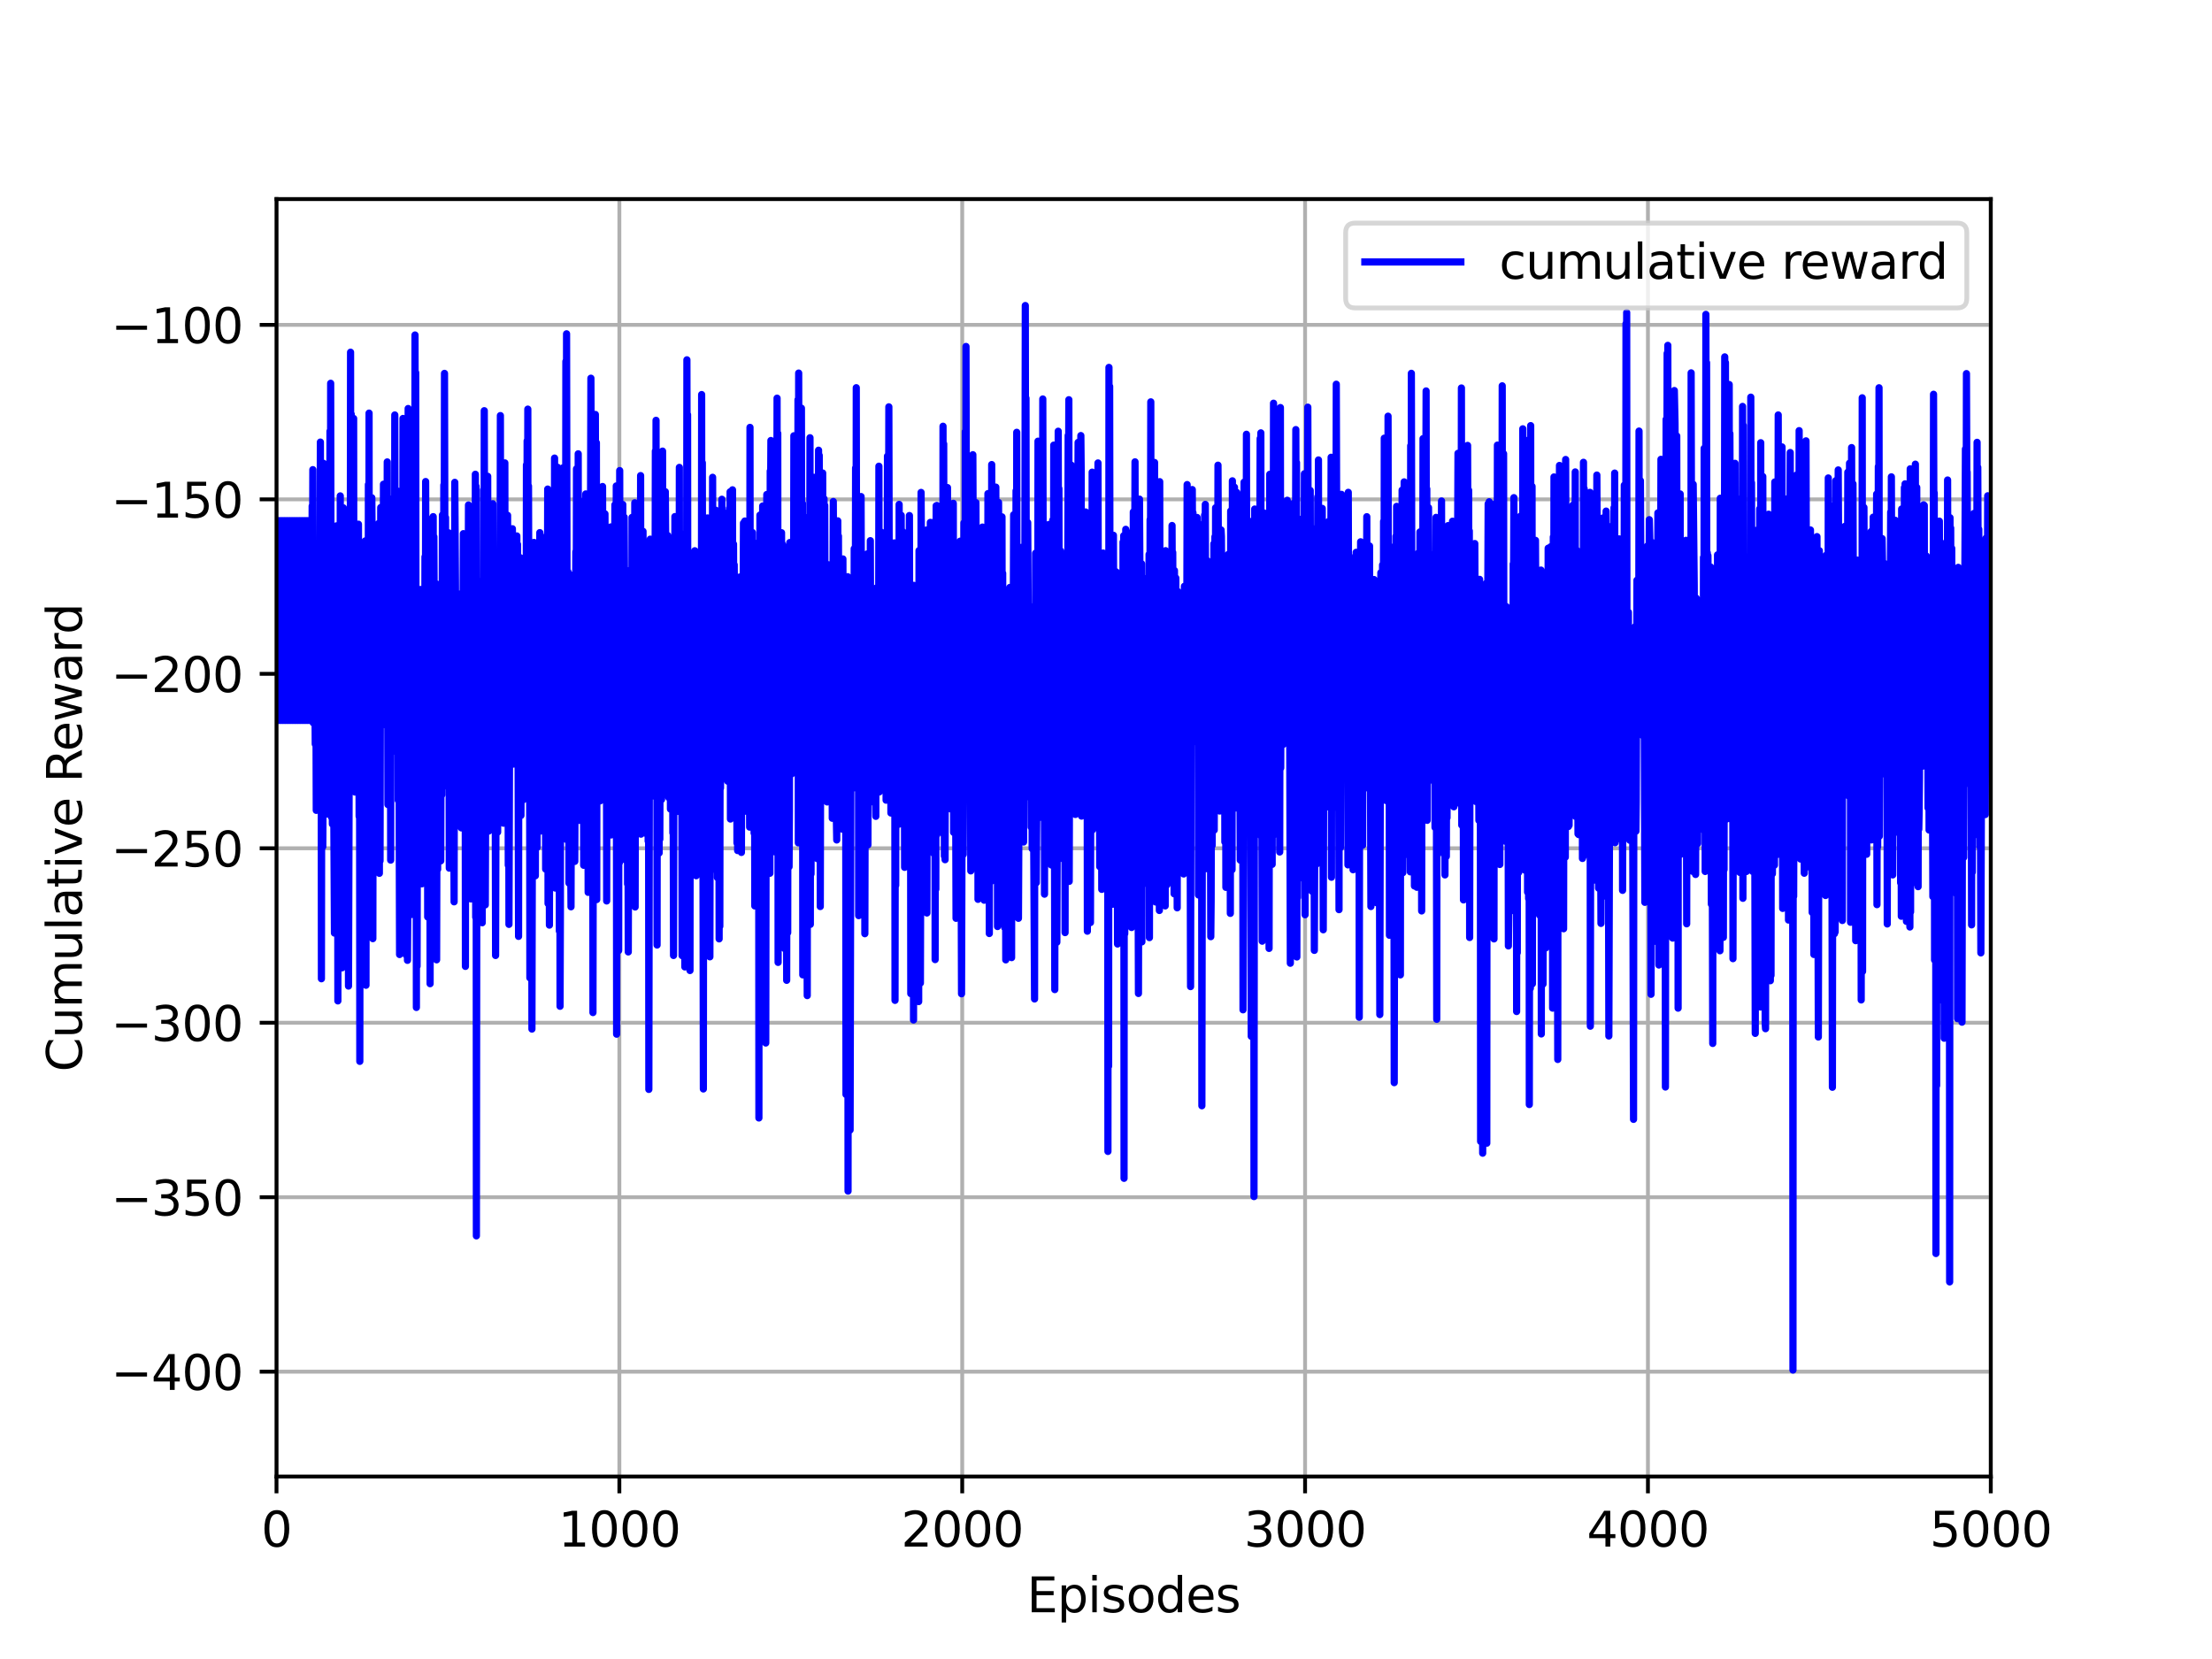 <?xml version="1.0" encoding="utf-8" standalone="no"?>
<!DOCTYPE svg PUBLIC "-//W3C//DTD SVG 1.1//EN"
  "http://www.w3.org/Graphics/SVG/1.1/DTD/svg11.dtd">
<svg height="345.6pt" version="1.1" viewBox="0 0 460.8 345.6" width="460.8pt" xmlns="http://www.w3.org/2000/svg" xmlns:xlink="http://www.w3.org/1999/xlink">
 <defs>
  <style type="text/css">*{stroke-linecap:butt;stroke-linejoin:round;}</style>
 </defs>
 <g id="figure_1">
  <g id="patch_1">
   <path d="M 0 345.6 
L 460.8 345.6 
L 460.8 0 
L 0 0 
z
" style="fill:#ffffff;"/>
  </g>
  <g id="axes_1">
   <g id="patch_2">
    <path d="M 57.6 307.584 
L 414.72 307.584 
L 414.72 41.472 
L 57.6 41.472 
z
" style="fill:#ffffff;"/>
   </g>
   <g id="matplotlib.axis_1">
    <g id="xtick_1">
     <g id="line2d_1">
      <path clip-path="url(#pe4257296b7)" d="M 57.6 307.584 
L 57.6 41.472 
" style="fill:none;stroke:#b0b0b0;stroke-linecap:square;stroke-width:0.8;"/>
     </g>
     <g id="line2d_2">
      <defs>
       <path d="M 0 0 
L 0 3.5 
" id="m7aa1f05106" style="stroke:#000000;stroke-width:0.8;"/>
      </defs>
      <g>
       <use style="stroke:#000000;stroke-width:0.8;" x="57.6" xlink:href="#m7aa1f05106" y="307.584"/>
      </g>
     </g>
     <g id="text_1">
      <!-- 0 -->
      <g transform="translate(54.419 322.182)scale(0.1 -0.1)">
       <defs>
        <path d="M 2034 4250 
Q 1547 4250 1301 3770 
Q 1056 3291 1056 2328 
Q 1056 1369 1301 889 
Q 1547 409 2034 409 
Q 2525 409 2770 889 
Q 3016 1369 3016 2328 
Q 3016 3291 2770 3770 
Q 2525 4250 2034 4250 
z
M 2034 4750 
Q 2819 4750 3233 4129 
Q 3647 3509 3647 2328 
Q 3647 1150 3233 529 
Q 2819 -91 2034 -91 
Q 1250 -91 836 529 
Q 422 1150 422 2328 
Q 422 3509 836 4129 
Q 1250 4750 2034 4750 
z
" id="DejaVuSans-30" transform="scale(0.016)"/>
       </defs>
       <use xlink:href="#DejaVuSans-30"/>
      </g>
     </g>
    </g>
    <g id="xtick_2">
     <g id="line2d_3">
      <path clip-path="url(#pe4257296b7)" d="M 129.024 307.584 
L 129.024 41.472 
" style="fill:none;stroke:#b0b0b0;stroke-linecap:square;stroke-width:0.8;"/>
     </g>
     <g id="line2d_4">
      <g>
       <use style="stroke:#000000;stroke-width:0.8;" x="129.024" xlink:href="#m7aa1f05106" y="307.584"/>
      </g>
     </g>
     <g id="text_2">
      <!-- 1000 -->
      <g transform="translate(116.299 322.182)scale(0.1 -0.1)">
       <defs>
        <path d="M 794 531 
L 1825 531 
L 1825 4091 
L 703 3866 
L 703 4441 
L 1819 4666 
L 2450 4666 
L 2450 531 
L 3481 531 
L 3481 0 
L 794 0 
L 794 531 
z
" id="DejaVuSans-31" transform="scale(0.016)"/>
       </defs>
       <use xlink:href="#DejaVuSans-31"/>
       <use x="63.623" xlink:href="#DejaVuSans-30"/>
       <use x="127.246" xlink:href="#DejaVuSans-30"/>
       <use x="190.869" xlink:href="#DejaVuSans-30"/>
      </g>
     </g>
    </g>
    <g id="xtick_3">
     <g id="line2d_5">
      <path clip-path="url(#pe4257296b7)" d="M 200.448 307.584 
L 200.448 41.472 
" style="fill:none;stroke:#b0b0b0;stroke-linecap:square;stroke-width:0.8;"/>
     </g>
     <g id="line2d_6">
      <g>
       <use style="stroke:#000000;stroke-width:0.8;" x="200.448" xlink:href="#m7aa1f05106" y="307.584"/>
      </g>
     </g>
     <g id="text_3">
      <!-- 2000 -->
      <g transform="translate(187.723 322.182)scale(0.1 -0.1)">
       <defs>
        <path d="M 1228 531 
L 3431 531 
L 3431 0 
L 469 0 
L 469 531 
Q 828 903 1448 1529 
Q 2069 2156 2228 2338 
Q 2531 2678 2651 2914 
Q 2772 3150 2772 3378 
Q 2772 3750 2511 3984 
Q 2250 4219 1831 4219 
Q 1534 4219 1204 4116 
Q 875 4013 500 3803 
L 500 4441 
Q 881 4594 1212 4672 
Q 1544 4750 1819 4750 
Q 2544 4750 2975 4387 
Q 3406 4025 3406 3419 
Q 3406 3131 3298 2873 
Q 3191 2616 2906 2266 
Q 2828 2175 2409 1742 
Q 1991 1309 1228 531 
z
" id="DejaVuSans-32" transform="scale(0.016)"/>
       </defs>
       <use xlink:href="#DejaVuSans-32"/>
       <use x="63.623" xlink:href="#DejaVuSans-30"/>
       <use x="127.246" xlink:href="#DejaVuSans-30"/>
       <use x="190.869" xlink:href="#DejaVuSans-30"/>
      </g>
     </g>
    </g>
    <g id="xtick_4">
     <g id="line2d_7">
      <path clip-path="url(#pe4257296b7)" d="M 271.872 307.584 
L 271.872 41.472 
" style="fill:none;stroke:#b0b0b0;stroke-linecap:square;stroke-width:0.8;"/>
     </g>
     <g id="line2d_8">
      <g>
       <use style="stroke:#000000;stroke-width:0.8;" x="271.872" xlink:href="#m7aa1f05106" y="307.584"/>
      </g>
     </g>
     <g id="text_4">
      <!-- 3000 -->
      <g transform="translate(259.147 322.182)scale(0.1 -0.1)">
       <defs>
        <path d="M 2597 2516 
Q 3050 2419 3304 2112 
Q 3559 1806 3559 1356 
Q 3559 666 3084 287 
Q 2609 -91 1734 -91 
Q 1441 -91 1130 -33 
Q 819 25 488 141 
L 488 750 
Q 750 597 1062 519 
Q 1375 441 1716 441 
Q 2309 441 2620 675 
Q 2931 909 2931 1356 
Q 2931 1769 2642 2001 
Q 2353 2234 1838 2234 
L 1294 2234 
L 1294 2753 
L 1863 2753 
Q 2328 2753 2575 2939 
Q 2822 3125 2822 3475 
Q 2822 3834 2567 4026 
Q 2313 4219 1838 4219 
Q 1578 4219 1281 4162 
Q 984 4106 628 3988 
L 628 4550 
Q 988 4650 1302 4700 
Q 1616 4750 1894 4750 
Q 2613 4750 3031 4423 
Q 3450 4097 3450 3541 
Q 3450 3153 3228 2886 
Q 3006 2619 2597 2516 
z
" id="DejaVuSans-33" transform="scale(0.016)"/>
       </defs>
       <use xlink:href="#DejaVuSans-33"/>
       <use x="63.623" xlink:href="#DejaVuSans-30"/>
       <use x="127.246" xlink:href="#DejaVuSans-30"/>
       <use x="190.869" xlink:href="#DejaVuSans-30"/>
      </g>
     </g>
    </g>
    <g id="xtick_5">
     <g id="line2d_9">
      <path clip-path="url(#pe4257296b7)" d="M 343.296 307.584 
L 343.296 41.472 
" style="fill:none;stroke:#b0b0b0;stroke-linecap:square;stroke-width:0.8;"/>
     </g>
     <g id="line2d_10">
      <g>
       <use style="stroke:#000000;stroke-width:0.8;" x="343.296" xlink:href="#m7aa1f05106" y="307.584"/>
      </g>
     </g>
     <g id="text_5">
      <!-- 4000 -->
      <g transform="translate(330.571 322.182)scale(0.1 -0.1)">
       <defs>
        <path d="M 2419 4116 
L 825 1625 
L 2419 1625 
L 2419 4116 
z
M 2253 4666 
L 3047 4666 
L 3047 1625 
L 3713 1625 
L 3713 1100 
L 3047 1100 
L 3047 0 
L 2419 0 
L 2419 1100 
L 313 1100 
L 313 1709 
L 2253 4666 
z
" id="DejaVuSans-34" transform="scale(0.016)"/>
       </defs>
       <use xlink:href="#DejaVuSans-34"/>
       <use x="63.623" xlink:href="#DejaVuSans-30"/>
       <use x="127.246" xlink:href="#DejaVuSans-30"/>
       <use x="190.869" xlink:href="#DejaVuSans-30"/>
      </g>
     </g>
    </g>
    <g id="xtick_6">
     <g id="line2d_11">
      <path clip-path="url(#pe4257296b7)" d="M 414.72 307.584 
L 414.72 41.472 
" style="fill:none;stroke:#b0b0b0;stroke-linecap:square;stroke-width:0.8;"/>
     </g>
     <g id="line2d_12">
      <g>
       <use style="stroke:#000000;stroke-width:0.8;" x="414.72" xlink:href="#m7aa1f05106" y="307.584"/>
      </g>
     </g>
     <g id="text_6">
      <!-- 5000 -->
      <g transform="translate(401.995 322.182)scale(0.1 -0.1)">
       <defs>
        <path d="M 691 4666 
L 3169 4666 
L 3169 4134 
L 1269 4134 
L 1269 2991 
Q 1406 3038 1543 3061 
Q 1681 3084 1819 3084 
Q 2600 3084 3056 2656 
Q 3513 2228 3513 1497 
Q 3513 744 3044 326 
Q 2575 -91 1722 -91 
Q 1428 -91 1123 -41 
Q 819 9 494 109 
L 494 744 
Q 775 591 1075 516 
Q 1375 441 1709 441 
Q 2250 441 2565 725 
Q 2881 1009 2881 1497 
Q 2881 1984 2565 2268 
Q 2250 2553 1709 2553 
Q 1456 2553 1204 2497 
Q 953 2441 691 2322 
L 691 4666 
z
" id="DejaVuSans-35" transform="scale(0.016)"/>
       </defs>
       <use xlink:href="#DejaVuSans-35"/>
       <use x="63.623" xlink:href="#DejaVuSans-30"/>
       <use x="127.246" xlink:href="#DejaVuSans-30"/>
       <use x="190.869" xlink:href="#DejaVuSans-30"/>
      </g>
     </g>
    </g>
    <g id="text_7">
     <!-- Episodes -->
     <g transform="translate(213.918 335.861)scale(0.1 -0.1)">
      <defs>
       <path d="M 628 4666 
L 3578 4666 
L 3578 4134 
L 1259 4134 
L 1259 2753 
L 3481 2753 
L 3481 2222 
L 1259 2222 
L 1259 531 
L 3634 531 
L 3634 0 
L 628 0 
L 628 4666 
z
" id="DejaVuSans-45" transform="scale(0.016)"/>
       <path d="M 1159 525 
L 1159 -1331 
L 581 -1331 
L 581 3500 
L 1159 3500 
L 1159 2969 
Q 1341 3281 1617 3432 
Q 1894 3584 2278 3584 
Q 2916 3584 3314 3078 
Q 3713 2572 3713 1747 
Q 3713 922 3314 415 
Q 2916 -91 2278 -91 
Q 1894 -91 1617 61 
Q 1341 213 1159 525 
z
M 3116 1747 
Q 3116 2381 2855 2742 
Q 2594 3103 2138 3103 
Q 1681 3103 1420 2742 
Q 1159 2381 1159 1747 
Q 1159 1113 1420 752 
Q 1681 391 2138 391 
Q 2594 391 2855 752 
Q 3116 1113 3116 1747 
z
" id="DejaVuSans-70" transform="scale(0.016)"/>
       <path d="M 603 3500 
L 1178 3500 
L 1178 0 
L 603 0 
L 603 3500 
z
M 603 4863 
L 1178 4863 
L 1178 4134 
L 603 4134 
L 603 4863 
z
" id="DejaVuSans-69" transform="scale(0.016)"/>
       <path d="M 2834 3397 
L 2834 2853 
Q 2591 2978 2328 3040 
Q 2066 3103 1784 3103 
Q 1356 3103 1142 2972 
Q 928 2841 928 2578 
Q 928 2378 1081 2264 
Q 1234 2150 1697 2047 
L 1894 2003 
Q 2506 1872 2764 1633 
Q 3022 1394 3022 966 
Q 3022 478 2636 193 
Q 2250 -91 1575 -91 
Q 1294 -91 989 -36 
Q 684 19 347 128 
L 347 722 
Q 666 556 975 473 
Q 1284 391 1588 391 
Q 1994 391 2212 530 
Q 2431 669 2431 922 
Q 2431 1156 2273 1281 
Q 2116 1406 1581 1522 
L 1381 1569 
Q 847 1681 609 1914 
Q 372 2147 372 2553 
Q 372 3047 722 3315 
Q 1072 3584 1716 3584 
Q 2034 3584 2315 3537 
Q 2597 3491 2834 3397 
z
" id="DejaVuSans-73" transform="scale(0.016)"/>
       <path d="M 1959 3097 
Q 1497 3097 1228 2736 
Q 959 2375 959 1747 
Q 959 1119 1226 758 
Q 1494 397 1959 397 
Q 2419 397 2687 759 
Q 2956 1122 2956 1747 
Q 2956 2369 2687 2733 
Q 2419 3097 1959 3097 
z
M 1959 3584 
Q 2709 3584 3137 3096 
Q 3566 2609 3566 1747 
Q 3566 888 3137 398 
Q 2709 -91 1959 -91 
Q 1206 -91 779 398 
Q 353 888 353 1747 
Q 353 2609 779 3096 
Q 1206 3584 1959 3584 
z
" id="DejaVuSans-6f" transform="scale(0.016)"/>
       <path d="M 2906 2969 
L 2906 4863 
L 3481 4863 
L 3481 0 
L 2906 0 
L 2906 525 
Q 2725 213 2448 61 
Q 2172 -91 1784 -91 
Q 1150 -91 751 415 
Q 353 922 353 1747 
Q 353 2572 751 3078 
Q 1150 3584 1784 3584 
Q 2172 3584 2448 3432 
Q 2725 3281 2906 2969 
z
M 947 1747 
Q 947 1113 1208 752 
Q 1469 391 1925 391 
Q 2381 391 2643 752 
Q 2906 1113 2906 1747 
Q 2906 2381 2643 2742 
Q 2381 3103 1925 3103 
Q 1469 3103 1208 2742 
Q 947 2381 947 1747 
z
" id="DejaVuSans-64" transform="scale(0.016)"/>
       <path d="M 3597 1894 
L 3597 1613 
L 953 1613 
Q 991 1019 1311 708 
Q 1631 397 2203 397 
Q 2534 397 2845 478 
Q 3156 559 3463 722 
L 3463 178 
Q 3153 47 2828 -22 
Q 2503 -91 2169 -91 
Q 1331 -91 842 396 
Q 353 884 353 1716 
Q 353 2575 817 3079 
Q 1281 3584 2069 3584 
Q 2775 3584 3186 3129 
Q 3597 2675 3597 1894 
z
M 3022 2063 
Q 3016 2534 2758 2815 
Q 2500 3097 2075 3097 
Q 1594 3097 1305 2825 
Q 1016 2553 972 2059 
L 3022 2063 
z
" id="DejaVuSans-65" transform="scale(0.016)"/>
      </defs>
      <use xlink:href="#DejaVuSans-45"/>
      <use x="63.184" xlink:href="#DejaVuSans-70"/>
      <use x="126.66" xlink:href="#DejaVuSans-69"/>
      <use x="154.443" xlink:href="#DejaVuSans-73"/>
      <use x="206.543" xlink:href="#DejaVuSans-6f"/>
      <use x="267.725" xlink:href="#DejaVuSans-64"/>
      <use x="331.201" xlink:href="#DejaVuSans-65"/>
      <use x="392.725" xlink:href="#DejaVuSans-73"/>
     </g>
    </g>
   </g>
   <g id="matplotlib.axis_2">
    <g id="ytick_1">
     <g id="line2d_13">
      <path clip-path="url(#pe4257296b7)" d="M 57.6 285.745 
L 414.72 285.745 
" style="fill:none;stroke:#b0b0b0;stroke-linecap:square;stroke-width:0.8;"/>
     </g>
     <g id="line2d_14">
      <defs>
       <path d="M 0 0 
L -3.5 0 
" id="m5c461ca156" style="stroke:#000000;stroke-width:0.8;"/>
      </defs>
      <g>
       <use style="stroke:#000000;stroke-width:0.8;" x="57.6" xlink:href="#m5c461ca156" y="285.745"/>
      </g>
     </g>
     <g id="text_8">
      <!-- −400 -->
      <g transform="translate(23.133 289.544)scale(0.1 -0.1)">
       <defs>
        <path d="M 678 2272 
L 4684 2272 
L 4684 1741 
L 678 1741 
L 678 2272 
z
" id="DejaVuSans-2212" transform="scale(0.016)"/>
       </defs>
       <use xlink:href="#DejaVuSans-2212"/>
       <use x="83.789" xlink:href="#DejaVuSans-34"/>
       <use x="147.412" xlink:href="#DejaVuSans-30"/>
       <use x="211.035" xlink:href="#DejaVuSans-30"/>
      </g>
     </g>
    </g>
    <g id="ytick_2">
     <g id="line2d_15">
      <path clip-path="url(#pe4257296b7)" d="M 57.6 249.401 
L 414.72 249.401 
" style="fill:none;stroke:#b0b0b0;stroke-linecap:square;stroke-width:0.8;"/>
     </g>
     <g id="line2d_16">
      <g>
       <use style="stroke:#000000;stroke-width:0.8;" x="57.6" xlink:href="#m5c461ca156" y="249.401"/>
      </g>
     </g>
     <g id="text_9">
      <!-- −350 -->
      <g transform="translate(23.133 253.2)scale(0.1 -0.1)">
       <use xlink:href="#DejaVuSans-2212"/>
       <use x="83.789" xlink:href="#DejaVuSans-33"/>
       <use x="147.412" xlink:href="#DejaVuSans-35"/>
       <use x="211.035" xlink:href="#DejaVuSans-30"/>
      </g>
     </g>
    </g>
    <g id="ytick_3">
     <g id="line2d_17">
      <path clip-path="url(#pe4257296b7)" d="M 57.6 213.057 
L 414.72 213.057 
" style="fill:none;stroke:#b0b0b0;stroke-linecap:square;stroke-width:0.8;"/>
     </g>
     <g id="line2d_18">
      <g>
       <use style="stroke:#000000;stroke-width:0.8;" x="57.6" xlink:href="#m5c461ca156" y="213.057"/>
      </g>
     </g>
     <g id="text_10">
      <!-- −300 -->
      <g transform="translate(23.133 216.856)scale(0.1 -0.1)">
       <use xlink:href="#DejaVuSans-2212"/>
       <use x="83.789" xlink:href="#DejaVuSans-33"/>
       <use x="147.412" xlink:href="#DejaVuSans-30"/>
       <use x="211.035" xlink:href="#DejaVuSans-30"/>
      </g>
     </g>
    </g>
    <g id="ytick_4">
     <g id="line2d_19">
      <path clip-path="url(#pe4257296b7)" d="M 57.6 176.713 
L 414.72 176.713 
" style="fill:none;stroke:#b0b0b0;stroke-linecap:square;stroke-width:0.8;"/>
     </g>
     <g id="line2d_20">
      <g>
       <use style="stroke:#000000;stroke-width:0.8;" x="57.6" xlink:href="#m5c461ca156" y="176.713"/>
      </g>
     </g>
     <g id="text_11">
      <!-- −250 -->
      <g transform="translate(23.133 180.512)scale(0.1 -0.1)">
       <use xlink:href="#DejaVuSans-2212"/>
       <use x="83.789" xlink:href="#DejaVuSans-32"/>
       <use x="147.412" xlink:href="#DejaVuSans-35"/>
       <use x="211.035" xlink:href="#DejaVuSans-30"/>
      </g>
     </g>
    </g>
    <g id="ytick_5">
     <g id="line2d_21">
      <path clip-path="url(#pe4257296b7)" d="M 57.6 140.369 
L 414.72 140.369 
" style="fill:none;stroke:#b0b0b0;stroke-linecap:square;stroke-width:0.8;"/>
     </g>
     <g id="line2d_22">
      <g>
       <use style="stroke:#000000;stroke-width:0.8;" x="57.6" xlink:href="#m5c461ca156" y="140.369"/>
      </g>
     </g>
     <g id="text_12">
      <!-- −200 -->
      <g transform="translate(23.133 144.168)scale(0.1 -0.1)">
       <use xlink:href="#DejaVuSans-2212"/>
       <use x="83.789" xlink:href="#DejaVuSans-32"/>
       <use x="147.412" xlink:href="#DejaVuSans-30"/>
       <use x="211.035" xlink:href="#DejaVuSans-30"/>
      </g>
     </g>
    </g>
    <g id="ytick_6">
     <g id="line2d_23">
      <path clip-path="url(#pe4257296b7)" d="M 57.6 104.025 
L 414.72 104.025 
" style="fill:none;stroke:#b0b0b0;stroke-linecap:square;stroke-width:0.8;"/>
     </g>
     <g id="line2d_24">
      <g>
       <use style="stroke:#000000;stroke-width:0.8;" x="57.6" xlink:href="#m5c461ca156" y="104.025"/>
      </g>
     </g>
     <g id="text_13">
      <!-- −150 -->
      <g transform="translate(23.133 107.824)scale(0.1 -0.1)">
       <use xlink:href="#DejaVuSans-2212"/>
       <use x="83.789" xlink:href="#DejaVuSans-31"/>
       <use x="147.412" xlink:href="#DejaVuSans-35"/>
       <use x="211.035" xlink:href="#DejaVuSans-30"/>
      </g>
     </g>
    </g>
    <g id="ytick_7">
     <g id="line2d_25">
      <path clip-path="url(#pe4257296b7)" d="M 57.6 67.681 
L 414.72 67.681 
" style="fill:none;stroke:#b0b0b0;stroke-linecap:square;stroke-width:0.8;"/>
     </g>
     <g id="line2d_26">
      <g>
       <use style="stroke:#000000;stroke-width:0.8;" x="57.6" xlink:href="#m5c461ca156" y="67.681"/>
      </g>
     </g>
     <g id="text_14">
      <!-- −100 -->
      <g transform="translate(23.133 71.48)scale(0.1 -0.1)">
       <use xlink:href="#DejaVuSans-2212"/>
       <use x="83.789" xlink:href="#DejaVuSans-31"/>
       <use x="147.412" xlink:href="#DejaVuSans-30"/>
       <use x="211.035" xlink:href="#DejaVuSans-30"/>
      </g>
     </g>
    </g>
    <g id="text_15">
     <!-- Cumulative Reward -->
     <g transform="translate(17.053 223.276)rotate(-90)scale(0.1 -0.1)">
      <defs>
       <path d="M 4122 4306 
L 4122 3641 
Q 3803 3938 3442 4084 
Q 3081 4231 2675 4231 
Q 1875 4231 1450 3742 
Q 1025 3253 1025 2328 
Q 1025 1406 1450 917 
Q 1875 428 2675 428 
Q 3081 428 3442 575 
Q 3803 722 4122 1019 
L 4122 359 
Q 3791 134 3420 21 
Q 3050 -91 2638 -91 
Q 1578 -91 968 557 
Q 359 1206 359 2328 
Q 359 3453 968 4101 
Q 1578 4750 2638 4750 
Q 3056 4750 3426 4639 
Q 3797 4528 4122 4306 
z
" id="DejaVuSans-43" transform="scale(0.016)"/>
       <path d="M 544 1381 
L 544 3500 
L 1119 3500 
L 1119 1403 
Q 1119 906 1312 657 
Q 1506 409 1894 409 
Q 2359 409 2629 706 
Q 2900 1003 2900 1516 
L 2900 3500 
L 3475 3500 
L 3475 0 
L 2900 0 
L 2900 538 
Q 2691 219 2414 64 
Q 2138 -91 1772 -91 
Q 1169 -91 856 284 
Q 544 659 544 1381 
z
M 1991 3584 
L 1991 3584 
z
" id="DejaVuSans-75" transform="scale(0.016)"/>
       <path d="M 3328 2828 
Q 3544 3216 3844 3400 
Q 4144 3584 4550 3584 
Q 5097 3584 5394 3201 
Q 5691 2819 5691 2113 
L 5691 0 
L 5113 0 
L 5113 2094 
Q 5113 2597 4934 2840 
Q 4756 3084 4391 3084 
Q 3944 3084 3684 2787 
Q 3425 2491 3425 1978 
L 3425 0 
L 2847 0 
L 2847 2094 
Q 2847 2600 2669 2842 
Q 2491 3084 2119 3084 
Q 1678 3084 1418 2786 
Q 1159 2488 1159 1978 
L 1159 0 
L 581 0 
L 581 3500 
L 1159 3500 
L 1159 2956 
Q 1356 3278 1631 3431 
Q 1906 3584 2284 3584 
Q 2666 3584 2933 3390 
Q 3200 3197 3328 2828 
z
" id="DejaVuSans-6d" transform="scale(0.016)"/>
       <path d="M 603 4863 
L 1178 4863 
L 1178 0 
L 603 0 
L 603 4863 
z
" id="DejaVuSans-6c" transform="scale(0.016)"/>
       <path d="M 2194 1759 
Q 1497 1759 1228 1600 
Q 959 1441 959 1056 
Q 959 750 1161 570 
Q 1363 391 1709 391 
Q 2188 391 2477 730 
Q 2766 1069 2766 1631 
L 2766 1759 
L 2194 1759 
z
M 3341 1997 
L 3341 0 
L 2766 0 
L 2766 531 
Q 2569 213 2275 61 
Q 1981 -91 1556 -91 
Q 1019 -91 701 211 
Q 384 513 384 1019 
Q 384 1609 779 1909 
Q 1175 2209 1959 2209 
L 2766 2209 
L 2766 2266 
Q 2766 2663 2505 2880 
Q 2244 3097 1772 3097 
Q 1472 3097 1187 3025 
Q 903 2953 641 2809 
L 641 3341 
Q 956 3463 1253 3523 
Q 1550 3584 1831 3584 
Q 2591 3584 2966 3190 
Q 3341 2797 3341 1997 
z
" id="DejaVuSans-61" transform="scale(0.016)"/>
       <path d="M 1172 4494 
L 1172 3500 
L 2356 3500 
L 2356 3053 
L 1172 3053 
L 1172 1153 
Q 1172 725 1289 603 
Q 1406 481 1766 481 
L 2356 481 
L 2356 0 
L 1766 0 
Q 1100 0 847 248 
Q 594 497 594 1153 
L 594 3053 
L 172 3053 
L 172 3500 
L 594 3500 
L 594 4494 
L 1172 4494 
z
" id="DejaVuSans-74" transform="scale(0.016)"/>
       <path d="M 191 3500 
L 800 3500 
L 1894 563 
L 2988 3500 
L 3597 3500 
L 2284 0 
L 1503 0 
L 191 3500 
z
" id="DejaVuSans-76" transform="scale(0.016)"/>
       <path id="DejaVuSans-20" transform="scale(0.016)"/>
       <path d="M 2841 2188 
Q 3044 2119 3236 1894 
Q 3428 1669 3622 1275 
L 4263 0 
L 3584 0 
L 2988 1197 
Q 2756 1666 2539 1819 
Q 2322 1972 1947 1972 
L 1259 1972 
L 1259 0 
L 628 0 
L 628 4666 
L 2053 4666 
Q 2853 4666 3247 4331 
Q 3641 3997 3641 3322 
Q 3641 2881 3436 2590 
Q 3231 2300 2841 2188 
z
M 1259 4147 
L 1259 2491 
L 2053 2491 
Q 2509 2491 2742 2702 
Q 2975 2913 2975 3322 
Q 2975 3731 2742 3939 
Q 2509 4147 2053 4147 
L 1259 4147 
z
" id="DejaVuSans-52" transform="scale(0.016)"/>
       <path d="M 269 3500 
L 844 3500 
L 1563 769 
L 2278 3500 
L 2956 3500 
L 3675 769 
L 4391 3500 
L 4966 3500 
L 4050 0 
L 3372 0 
L 2619 2869 
L 1863 0 
L 1184 0 
L 269 3500 
z
" id="DejaVuSans-77" transform="scale(0.016)"/>
       <path d="M 2631 2963 
Q 2534 3019 2420 3045 
Q 2306 3072 2169 3072 
Q 1681 3072 1420 2755 
Q 1159 2438 1159 1844 
L 1159 0 
L 581 0 
L 581 3500 
L 1159 3500 
L 1159 2956 
Q 1341 3275 1631 3429 
Q 1922 3584 2338 3584 
Q 2397 3584 2469 3576 
Q 2541 3569 2628 3553 
L 2631 2963 
z
" id="DejaVuSans-72" transform="scale(0.016)"/>
      </defs>
      <use xlink:href="#DejaVuSans-43"/>
      <use x="69.824" xlink:href="#DejaVuSans-75"/>
      <use x="133.203" xlink:href="#DejaVuSans-6d"/>
      <use x="230.615" xlink:href="#DejaVuSans-75"/>
      <use x="293.994" xlink:href="#DejaVuSans-6c"/>
      <use x="321.777" xlink:href="#DejaVuSans-61"/>
      <use x="383.057" xlink:href="#DejaVuSans-74"/>
      <use x="422.266" xlink:href="#DejaVuSans-69"/>
      <use x="450.049" xlink:href="#DejaVuSans-76"/>
      <use x="509.229" xlink:href="#DejaVuSans-65"/>
      <use x="570.752" xlink:href="#DejaVuSans-20"/>
      <use x="602.539" xlink:href="#DejaVuSans-52"/>
      <use x="667.521" xlink:href="#DejaVuSans-65"/>
      <use x="729.045" xlink:href="#DejaVuSans-77"/>
      <use x="810.832" xlink:href="#DejaVuSans-61"/>
      <use x="872.111" xlink:href="#DejaVuSans-72"/>
      <use x="911.475" xlink:href="#DejaVuSans-64"/>
     </g>
    </g>
   </g>
   <g id="line2d_27">
    <path clip-path="url(#pe4257296b7)" d="M 57.6 128.312 
L 57.743 150.071 
L 57.814 108.462 
L 57.886 128.312 
L 58.029 150.071 
L 58.1 108.462 
L 58.171 128.312 
L 58.314 150.071 
L 58.386 108.462 
L 58.457 128.312 
L 58.6 150.071 
L 58.671 108.462 
L 58.743 128.312 
L 58.886 150.071 
L 58.957 108.462 
L 59.028 128.312 
L 59.171 150.071 
L 59.243 108.462 
L 59.314 128.312 
L 59.457 150.071 
L 59.528 108.462 
L 59.6 128.312 
L 59.743 150.071 
L 59.814 108.462 
L 59.886 128.312 
L 60.028 150.071 
L 60.1 108.462 
L 60.171 128.312 
L 60.314 150.071 
L 60.386 108.462 
L 60.457 128.312 
L 60.6 150.071 
L 60.671 108.462 
L 60.743 128.312 
L 60.886 150.071 
L 60.957 108.462 
L 61.028 128.312 
L 61.171 150.071 
L 61.243 108.462 
L 61.314 128.312 
L 61.457 150.071 
L 61.528 108.462 
L 61.6 128.312 
L 61.743 150.071 
L 61.814 108.462 
L 61.885 128.312 
L 62.028 150.071 
L 62.1 108.462 
L 62.171 128.312 
L 62.314 150.071 
L 62.385 108.462 
L 62.457 128.312 
L 62.6 150.071 
L 62.671 108.462 
L 62.743 128.312 
L 62.885 150.071 
L 62.957 108.462 
L 63.028 128.312 
L 63.171 150.071 
L 63.242 108.462 
L 63.314 128.312 
L 63.457 150.071 
L 63.528 108.462 
L 63.6 128.312 
L 63.742 150.071 
L 63.814 108.462 
L 63.885 128.312 
L 64.028 150.071 
L 64.1 108.462 
L 64.171 128.312 
L 64.314 150.071 
L 64.385 108.462 
L 64.457 128.312 
L 64.6 150.071 
L 64.671 108.462 
L 64.742 138.072 
L 64.814 126.663 
L 64.885 114.898 
L 64.957 129.541 
L 65.028 105.417 
L 65.1 119.328 
L 65.171 97.835 
L 65.242 150.568 
L 65.314 137.049 
L 65.385 139.808 
L 65.457 121.614 
L 65.671 155.007 
L 65.742 135.749 
L 65.814 145.436 
L 65.885 168.811 
L 65.957 157.463 
L 66.028 168.506 
L 66.171 139.343 
L 66.242 148.125 
L 66.314 126.542 
L 66.385 168.352 
L 66.528 115.623 
L 66.599 149.817 
L 66.742 92.091 
L 66.814 155.304 
L 66.885 98.859 
L 66.957 203.893 
L 67.028 154.537 
L 67.171 138.697 
L 67.242 176.38 
L 67.314 163.181 
L 67.385 96.514 
L 67.457 167.715 
L 67.528 139.3 
L 67.599 158.422 
L 67.671 152.85 
L 67.742 119.461 
L 67.814 150.584 
L 67.885 147.526 
L 67.956 139.677 
L 68.028 169.583 
L 68.171 101.554 
L 68.242 125.534 
L 68.314 131.449 
L 68.385 127.675 
L 68.456 112.503 
L 68.671 137.074 
L 68.742 89.825 
L 68.814 143.598 
L 68.885 79.842 
L 69.028 170.184 
L 69.171 152.883 
L 69.242 171.668 
L 69.314 144.768 
L 69.385 158.599 
L 69.456 154.775 
L 69.671 194.374 
L 69.742 138.106 
L 69.814 169.486 
L 69.885 155.331 
L 69.956 131.884 
L 70.028 164.267 
L 70.099 109.54 
L 70.171 136.969 
L 70.242 150.255 
L 70.313 136.221 
L 70.385 208.508 
L 70.456 119.131 
L 70.528 129.79 
L 70.599 117.17 
L 70.671 119.741 
L 70.813 157.951 
L 70.885 103.301 
L 70.956 177.034 
L 71.028 115.662 
L 71.099 150.151 
L 71.171 123.633 
L 71.242 201.62 
L 71.385 139.916 
L 71.456 181.022 
L 71.528 105.789 
L 71.599 146.647 
L 71.671 151.948 
L 71.742 170.317 
L 71.885 124.904 
L 71.956 183.678 
L 72.028 117.674 
L 72.099 164.081 
L 72.17 151.122 
L 72.242 117.509 
L 72.313 148.335 
L 72.385 117.434 
L 72.456 138.032 
L 72.599 205.413 
L 72.885 113.382 
L 72.956 137.246 
L 73.028 73.374 
L 73.099 150.172 
L 73.17 86.276 
L 73.313 150.241 
L 73.385 136.686 
L 73.456 140.65 
L 73.528 145.149 
L 73.599 137.524 
L 73.67 87.172 
L 73.742 160.045 
L 73.813 121.184 
L 73.885 132.945 
L 73.956 164.999 
L 74.028 153.567 
L 74.099 110.666 
L 74.17 118.474 
L 74.313 135.604 
L 74.456 122.774 
L 74.527 134.53 
L 74.67 109.198 
L 74.813 170.064 
L 74.885 128.531 
L 74.956 221.103 
L 75.027 137.674 
L 75.099 160.452 
L 75.242 132.688 
L 75.313 199.473 
L 75.385 163.839 
L 75.456 186.659 
L 75.527 159.751 
L 75.599 181.557 
L 75.67 122.824 
L 75.742 170.405 
L 75.813 123.377 
L 75.885 133.211 
L 76.027 140.757 
L 76.099 112.677 
L 76.17 125.482 
L 76.242 205.247 
L 76.313 135.213 
L 76.385 157.845 
L 76.456 127.676 
L 76.527 164.335 
L 76.599 130.421 
L 76.67 180.927 
L 76.742 100.932 
L 76.813 188.256 
L 76.884 86.059 
L 76.956 191.765 
L 77.027 122.344 
L 77.099 145.771 
L 77.17 113.578 
L 77.242 129.966 
L 77.313 110.033 
L 77.384 121.112 
L 77.456 103.692 
L 77.527 112.098 
L 77.599 110.719 
L 77.67 195.538 
L 77.742 147.041 
L 77.813 170.84 
L 77.956 133.97 
L 78.027 145.034 
L 78.099 122.954 
L 78.17 143.208 
L 78.242 120.192 
L 78.313 131.721 
L 78.384 115.914 
L 78.456 121.672 
L 78.527 157.698 
L 78.599 123.019 
L 78.813 177.883 
L 78.884 109.045 
L 78.956 139.24 
L 79.027 181.929 
L 79.099 130.712 
L 79.17 179.34 
L 79.313 105.723 
L 79.384 140.539 
L 79.456 115.329 
L 79.599 141.738 
L 79.67 126.857 
L 79.741 142.324 
L 79.813 132.864 
L 79.884 100.874 
L 79.956 147.543 
L 80.027 120.62 
L 80.099 140.494 
L 80.17 116.009 
L 80.241 137.726 
L 80.313 122.04 
L 80.384 151.044 
L 80.456 124.293 
L 80.527 147.438 
L 80.599 140.3 
L 80.67 96.225 
L 80.813 167.617 
L 80.956 133.263 
L 81.027 137.73 
L 81.098 145.711 
L 81.313 106.583 
L 81.384 179.179 
L 81.456 126.809 
L 81.527 156.868 
L 81.598 108.052 
L 81.67 127.189 
L 81.741 107.587 
L 81.884 131.797 
L 81.956 103.787 
L 82.027 153.759 
L 82.098 111.532 
L 82.17 154.808 
L 82.241 86.442 
L 82.313 121.442 
L 82.384 116.716 
L 82.456 140.174 
L 82.527 137.114 
L 82.67 109.647 
L 82.813 146.901 
L 82.884 102.32 
L 82.956 166.704 
L 83.027 165.422 
L 83.098 150.013 
L 83.241 198.845 
L 83.384 110.572 
L 83.455 113.711 
L 83.527 105.555 
L 83.813 153.462 
L 83.884 137.424 
L 83.955 87.173 
L 84.027 138.25 
L 84.098 87.886 
L 84.17 142.236 
L 84.241 108.064 
L 84.313 162.048 
L 84.384 100.25 
L 84.455 181.576 
L 84.527 105.025 
L 84.598 198.921 
L 84.67 87.864 
L 84.741 175.544 
L 84.813 159.562 
L 84.884 200.058 
L 84.955 189.098 
L 85.027 85.102 
L 85.098 177.724 
L 85.17 90.647 
L 85.241 166.859 
L 85.313 126.244 
L 85.384 154.862 
L 85.455 110.938 
L 85.527 163.611 
L 85.67 125.698 
L 85.741 190.507 
L 85.884 115.526 
L 86.027 151.862 
L 86.098 140.171 
L 86.241 167.485 
L 86.312 147.896 
L 86.384 158.739 
L 86.455 69.784 
L 86.527 107.335 
L 86.598 77.623 
L 86.741 209.872 
L 86.812 138.448 
L 86.884 201.276 
L 87.027 134.424 
L 87.098 125.826 
L 87.17 175.754 
L 87.312 125.432 
L 87.384 168.093 
L 87.455 162.491 
L 87.527 164.724 
L 87.598 122.805 
L 87.67 143.14 
L 87.741 139.647 
L 87.884 184.12 
L 87.955 145.828 
L 88.027 150.078 
L 88.169 138.58 
L 88.312 157.642 
L 88.384 147.606 
L 88.455 156.055 
L 88.527 115.996 
L 88.598 156.762 
L 88.669 100.312 
L 88.741 121.263 
L 88.812 152.564 
L 88.884 146.796 
L 88.955 159.634 
L 89.027 135.472 
L 89.098 191.021 
L 89.169 140.002 
L 89.312 185.032 
L 89.384 108.238 
L 89.455 135.241 
L 89.527 127.515 
L 89.598 204.923 
L 89.669 134.932 
L 89.741 162.116 
L 89.955 149.337 
L 90.026 164.84 
L 90.241 107.621 
L 90.312 133.556 
L 90.384 111.804 
L 90.526 143.728 
L 90.812 166.262 
L 90.884 121.622 
L 90.955 199.95 
L 91.026 168.181 
L 91.098 166.652 
L 91.169 181.091 
L 91.241 138.13 
L 91.312 155.583 
L 91.384 125.776 
L 91.455 138.646 
L 91.526 126.516 
L 91.598 165.546 
L 91.669 122.091 
L 91.812 179.338 
L 91.884 153.981 
L 91.955 157.864 
L 92.026 165.6 
L 92.169 107.282 
L 92.241 126.752 
L 92.312 156.811 
L 92.383 143.019 
L 92.455 101.032 
L 92.526 126 
L 92.598 77.783 
L 92.741 144.924 
L 92.812 107.814 
L 92.883 155.292 
L 92.955 130.246 
L 93.026 139.799 
L 93.098 119.102 
L 93.241 163.857 
L 93.312 138.191 
L 93.383 157.416 
L 93.455 110.994 
L 93.598 180.855 
L 93.669 126.295 
L 93.741 174.497 
L 93.812 124.115 
L 93.883 131.553 
L 93.955 168.98 
L 94.026 112.907 
L 94.098 178.568 
L 94.169 168.591 
L 94.312 123.044 
L 94.383 174.257 
L 94.455 149.767 
L 94.598 187.867 
L 94.74 100.479 
L 94.883 121.833 
L 95.026 155.347 
L 95.098 149.304 
L 95.169 161.144 
L 95.24 160.86 
L 95.383 148.538 
L 95.455 127.825 
L 95.526 136.728 
L 95.598 134.942 
L 95.669 152.098 
L 95.812 123.754 
L 95.883 163.933 
L 95.955 145.335 
L 96.026 139.734 
L 96.098 172.462 
L 96.169 127.101 
L 96.24 147.253 
L 96.312 132.245 
L 96.383 145.292 
L 96.526 111.169 
L 96.598 132.146 
L 96.74 111.312 
L 96.812 137.154 
L 96.883 120.836 
L 96.955 201.32 
L 97.026 111.64 
L 97.097 139.253 
L 97.169 142.622 
L 97.24 132.824 
L 97.312 144.561 
L 97.383 129.283 
L 97.455 144.874 
L 97.597 105.195 
L 97.74 158.697 
L 97.812 128.684 
L 97.883 153.469 
L 97.955 142.075 
L 98.097 187.264 
L 98.169 139.241 
L 98.24 139.89 
L 98.312 168.093 
L 98.383 164.513 
L 98.526 113.433 
L 98.597 150.141 
L 98.669 118.94 
L 98.74 155.548 
L 98.812 112.886 
L 98.954 164.781 
L 99.026 98.797 
L 99.097 191.078 
L 99.169 101.293 
L 99.24 257.453 
L 99.383 129.167 
L 99.454 122.755 
L 99.526 190.465 
L 99.597 154.787 
L 99.669 145.08 
L 99.74 163.021 
L 99.812 128.867 
L 99.883 153.815 
L 100.026 127.617 
L 100.169 148.835 
L 100.24 143.115 
L 100.454 192.229 
L 100.526 120.864 
L 100.597 155.601 
L 100.74 102.033 
L 100.812 147.391 
L 100.883 85.555 
L 101.097 188.503 
L 101.24 147.441 
L 101.311 151.76 
L 101.526 169.342 
L 101.597 99.219 
L 101.669 161.13 
L 101.74 120.191 
L 101.811 173.13 
L 101.883 148.189 
L 101.954 123.178 
L 102.026 145.878 
L 102.097 136.068 
L 102.169 119.49 
L 102.24 141.63 
L 102.311 124.196 
L 102.383 161.903 
L 102.454 143.261 
L 102.526 148.335 
L 102.669 104.935 
L 102.811 169.568 
L 102.883 145.15 
L 102.954 163.927 
L 103.026 158.798 
L 103.097 132.738 
L 103.24 199.045 
L 103.383 143.854 
L 103.454 149.104 
L 103.526 121.862 
L 103.668 173.348 
L 103.74 130.253 
L 103.811 162.417 
L 103.883 152.02 
L 103.954 130.486 
L 104.026 138.327 
L 104.168 126.642 
L 104.24 86.572 
L 104.311 144.631 
L 104.383 96.227 
L 104.454 152.405 
L 104.526 108.659 
L 104.597 166.958 
L 104.668 133.662 
L 104.74 164.959 
L 104.811 133.384 
L 104.883 171.489 
L 105.026 133.83 
L 105.097 145.237 
L 105.168 96.427 
L 105.24 157.099 
L 105.311 107.422 
L 105.383 117.147 
L 105.454 111.308 
L 105.526 117.257 
L 105.597 114.069 
L 105.668 115.345 
L 105.74 107.349 
L 105.883 180.245 
L 105.954 138.269 
L 106.025 192.563 
L 106.24 126.798 
L 106.383 157.17 
L 106.454 149.608 
L 106.525 129.581 
L 106.597 140.256 
L 106.668 131.972 
L 106.74 110.143 
L 106.811 156.334 
L 106.883 118.677 
L 106.954 159.17 
L 107.025 157.659 
L 107.097 159.107 
L 107.168 154.039 
L 107.24 130.692 
L 107.311 139.16 
L 107.383 146.117 
L 107.454 136.682 
L 107.525 156.813 
L 107.668 111.644 
L 107.74 155.188 
L 107.811 113.398 
L 108.025 195.067 
L 108.097 125.289 
L 108.168 144.959 
L 108.24 154.878 
L 108.311 152.57 
L 108.382 116.18 
L 108.525 169.882 
L 108.597 148.703 
L 108.668 136.449 
L 108.74 161.974 
L 108.811 131.477 
L 108.882 134.022 
L 108.954 125.133 
L 109.025 166.588 
L 109.097 136.321 
L 109.168 166.182 
L 109.24 128.247 
L 109.311 149.547 
L 109.382 125.867 
L 109.454 148.684 
L 109.525 129.716 
L 109.597 150.864 
L 109.668 96.84 
L 109.74 158.161 
L 109.811 91.843 
L 109.882 147.259 
L 109.954 85.23 
L 110.025 160.851 
L 110.097 101.249 
L 110.168 128.585 
L 110.239 153.998 
L 110.311 135.73 
L 110.382 203.703 
L 110.454 153.626 
L 110.525 180.555 
L 110.668 120.238 
L 110.739 136.197 
L 110.811 214.374 
L 111.025 118.5 
L 111.097 128.944 
L 111.239 112.994 
L 111.382 180.905 
L 111.454 152.881 
L 111.525 182.444 
L 111.597 132.923 
L 111.668 171.703 
L 111.739 135.798 
L 111.811 154.143 
L 111.882 176.552 
L 111.954 148.076 
L 112.025 159.135 
L 112.097 149.519 
L 112.168 168.388 
L 112.239 164.795 
L 112.311 127.898 
L 112.382 160.014 
L 112.454 110.951 
L 112.525 137.217 
L 112.596 111.546 
L 112.668 173.111 
L 112.739 160.344 
L 112.811 170.178 
L 112.882 127.679 
L 112.954 148.408 
L 113.025 146.95 
L 113.096 159.128 
L 113.239 137.334 
L 113.454 167.221 
L 113.596 118.099 
L 113.668 181.055 
L 113.739 139.146 
L 113.811 177.588 
L 113.954 119.061 
L 114.025 138.744 
L 114.096 101.882 
L 114.168 188.22 
L 114.239 161.313 
L 114.311 163.195 
L 114.382 158.893 
L 114.454 192.72 
L 114.525 159.091 
L 114.596 163.996 
L 114.668 151.909 
L 114.739 162.079 
L 114.811 123.647 
L 114.882 130.677 
L 115.025 152.531 
L 115.096 125.159 
L 115.168 176.327 
L 115.239 160.797 
L 115.311 158.744 
L 115.382 114.419 
L 115.453 163.016 
L 115.525 95.426 
L 115.596 128.914 
L 115.668 184.998 
L 115.739 157.982 
L 115.882 136.963 
L 115.953 135.325 
L 116.025 148.111 
L 116.096 145.47 
L 116.168 97.348 
L 116.239 165.547 
L 116.311 155.71 
L 116.382 113.192 
L 116.453 114.503 
L 116.525 193.959 
L 116.596 127.985 
L 116.668 209.629 
L 116.739 189.48 
L 116.81 100.322 
L 116.882 149.103 
L 117.096 116.529 
L 117.168 153.621 
L 117.31 97.444 
L 117.382 136.645 
L 117.453 117.416 
L 117.668 145.909 
L 117.739 119.291 
L 117.81 138.541 
L 117.882 75.283 
L 117.953 174.854 
L 118.025 69.538 
L 118.168 149.799 
L 118.31 119.111 
L 118.382 125.779 
L 118.453 139.923 
L 118.525 183.965 
L 118.596 167.901 
L 118.668 148.572 
L 118.953 188.902 
L 119.096 138.755 
L 119.167 148.471 
L 119.239 119.822 
L 119.31 128.352 
L 119.382 119.961 
L 119.739 179.448 
L 119.953 114.931 
L 120.025 134.384 
L 120.096 97.667 
L 120.167 163.99 
L 120.239 140.44 
L 120.31 166.75 
L 120.382 147.689 
L 120.453 94.535 
L 120.525 166.329 
L 120.596 115.356 
L 120.667 170.898 
L 120.739 149.421 
L 120.81 104.372 
L 120.882 143.984 
L 120.953 121.561 
L 121.025 131.658 
L 121.096 155.627 
L 121.167 146.778 
L 121.382 156.045 
L 121.524 133.555 
L 121.596 180.256 
L 121.667 131.869 
L 121.739 146.847 
L 121.81 161.883 
L 122.024 102.896 
L 122.096 112.236 
L 122.167 146.384 
L 122.239 109.905 
L 122.31 126.815 
L 122.382 124.118 
L 122.524 185.896 
L 122.667 132.181 
L 122.81 182.015 
L 123.096 78.787 
L 123.167 98.248 
L 123.31 111.56 
L 123.382 174.007 
L 123.453 116.633 
L 123.524 210.934 
L 123.596 168.875 
L 123.667 162.463 
L 123.739 172.683 
L 123.881 108.356 
L 123.953 118.728 
L 124.024 86.338 
L 124.167 152.422 
L 124.239 92.232 
L 124.31 187.394 
L 124.381 111.845 
L 124.453 121.2 
L 124.596 133.143 
L 124.667 155.815 
L 124.739 123.787 
L 124.881 155.09 
L 124.953 149.42 
L 125.024 166.838 
L 125.096 162.281 
L 125.167 160.248 
L 125.31 129.647 
L 125.381 126.649 
L 125.453 157.763 
L 125.524 101.349 
L 125.596 130.451 
L 125.738 166.308 
L 125.881 113.15 
L 125.953 127.036 
L 126.024 107.036 
L 126.238 156.122 
L 126.31 122.783 
L 126.381 187.687 
L 126.453 138.154 
L 126.524 138.278 
L 126.667 169.048 
L 126.953 127.231 
L 127.024 133.861 
L 127.096 130.671 
L 127.238 109.768 
L 127.31 173.937 
L 127.381 164.365 
L 127.596 126.907 
L 127.667 151.099 
L 127.738 126.789 
L 127.81 140.748 
L 127.881 120.467 
L 127.953 136.164 
L 128.024 132.008 
L 128.095 105.148 
L 128.167 163.729 
L 128.238 134.245 
L 128.31 167.635 
L 128.381 101.232 
L 128.453 215.439 
L 128.524 118.5 
L 128.595 194.573 
L 128.667 137.473 
L 128.738 161.769 
L 128.81 144.844 
L 128.881 198.025 
L 128.953 134.731 
L 129.024 179.745 
L 129.095 98.029 
L 129.167 148.956 
L 129.238 133.79 
L 129.31 133.334 
L 129.381 136.775 
L 129.453 160.392 
L 129.738 105.084 
L 129.81 159.595 
L 130.024 107.725 
L 130.095 121.44 
L 130.167 179.076 
L 130.238 173.631 
L 130.452 133.883 
L 130.595 143.964 
L 130.667 133.232 
L 130.738 184.157 
L 130.81 169.508 
L 130.881 198.306 
L 131.095 118.858 
L 131.167 158.312 
L 131.238 127.478 
L 131.31 155.654 
L 131.381 125.903 
L 131.452 147.9 
L 131.524 139.149 
L 131.595 157.526 
L 131.667 107.781 
L 131.738 129.482 
L 131.81 118.241 
L 131.952 162.514 
L 132.024 129.126 
L 132.167 188.436 
L 132.238 104.735 
L 132.31 188.943 
L 132.452 111.935 
L 132.667 137.845 
L 132.738 140.715 
L 132.809 130.953 
L 132.881 154.706 
L 132.952 119.841 
L 133.024 125.517 
L 133.167 147.136 
L 133.309 108.782 
L 133.381 138.923 
L 133.452 99.073 
L 133.524 173.773 
L 133.595 144.839 
L 133.667 170.155 
L 133.738 140.509 
L 133.809 173.51 
L 133.952 110.683 
L 134.024 142.065 
L 134.095 130.094 
L 134.167 119.633 
L 134.238 160.793 
L 134.309 129.477 
L 134.381 131.421 
L 134.452 173.564 
L 134.524 142.69 
L 134.595 151.142 
L 134.738 131.255 
L 134.809 153.266 
L 134.881 137.647 
L 134.952 145.077 
L 135.024 175.218 
L 135.095 145.045 
L 135.166 226.943 
L 135.309 133.919 
L 135.381 140.562 
L 135.452 112.321 
L 135.524 120.027 
L 135.595 127.768 
L 135.738 161.721 
L 135.809 152.98 
L 135.881 119.984 
L 135.952 144.67 
L 136.024 126.048 
L 136.166 165.279 
L 136.238 162.232 
L 136.309 140.351 
L 136.381 165.889 
L 136.524 93.959 
L 136.595 142.157 
L 136.666 87.559 
L 136.738 163.285 
L 136.809 124.026 
L 136.881 196.868 
L 136.952 125.268 
L 137.023 153.74 
L 137.095 129.858 
L 137.309 177.701 
L 137.381 142.036 
L 137.452 174.825 
L 137.595 125.215 
L 137.666 166.684 
L 137.738 133.241 
L 137.809 166.565 
L 137.881 105.471 
L 137.952 144.125 
L 138.023 93.975 
L 138.095 154.835 
L 138.166 148.111 
L 138.309 123.824 
L 138.452 154.871 
L 138.595 102.429 
L 138.666 111.228 
L 138.738 162.465 
L 138.809 118.742 
L 138.881 121.881 
L 138.952 152.435 
L 139.095 111.553 
L 139.166 144.01 
L 139.238 112.063 
L 139.309 166.146 
L 139.38 136.911 
L 139.452 162.195 
L 139.523 122.865 
L 139.595 142.886 
L 139.666 168.547 
L 139.88 120.904 
L 139.952 163.513 
L 140.023 122.333 
L 140.166 173.517 
L 140.238 166.214 
L 140.309 199.044 
L 140.452 120.145 
L 140.523 159.867 
L 140.595 107.613 
L 140.666 165.893 
L 140.738 147.334 
L 140.809 113.277 
L 140.88 125.813 
L 140.952 124.171 
L 141.095 148.945 
L 141.166 169.029 
L 141.309 135.709 
L 141.38 167.872 
L 141.452 158.111 
L 141.523 97.365 
L 141.595 161.677 
L 141.666 137.865 
L 141.737 144.673 
L 141.809 111.115 
L 141.952 166.136 
L 142.023 148.165 
L 142.095 199.072 
L 142.166 127.731 
L 142.237 132.775 
L 142.309 122.828 
L 142.38 130.204 
L 142.452 121.988 
L 142.523 151.479 
L 142.595 115.169 
L 142.666 201.429 
L 142.737 121.989 
L 142.809 167.034 
L 142.88 135.17 
L 142.952 151.315 
L 143.023 137.135 
L 143.095 74.956 
L 143.166 109.017 
L 143.237 86.384 
L 143.309 165.287 
L 143.38 124.377 
L 143.452 169.425 
L 143.523 127.863 
L 143.737 202.178 
L 143.809 125.339 
L 143.88 128.774 
L 143.952 142.861 
L 144.023 122.217 
L 144.094 159.847 
L 144.166 129.909 
L 144.237 137.538 
L 144.309 140.628 
L 144.38 167.439 
L 144.523 132.555 
L 144.594 177.693 
L 144.737 114.732 
L 144.809 156.8 
L 144.952 116.122 
L 145.023 182.432 
L 145.094 158.493 
L 145.237 141.106 
L 145.309 145.76 
L 145.38 177.945 
L 145.452 129.742 
L 145.523 141.514 
L 145.594 160.309 
L 145.666 139.025 
L 145.737 163.218 
L 145.809 159.981 
L 145.951 123.962 
L 146.023 133.076 
L 146.094 163.965 
L 146.166 82.192 
L 146.237 166 
L 146.309 96.404 
L 146.523 226.85 
L 146.594 144.717 
L 146.666 159.138 
L 146.737 183 
L 146.951 112.657 
L 147.094 146.11 
L 147.166 143.585 
L 147.237 125.554 
L 147.309 143.333 
L 147.38 107.893 
L 147.451 141.883 
L 147.523 126.066 
L 147.594 124.99 
L 147.666 120.393 
L 147.88 199.322 
L 148.023 125.758 
L 148.094 134.055 
L 148.166 129.318 
L 148.308 152.086 
L 148.451 99.43 
L 148.523 139.735 
L 148.594 106.984 
L 148.666 152.435 
L 148.737 150.925 
L 148.808 115.523 
L 149.023 165.417 
L 149.094 106.284 
L 149.237 175.957 
L 149.308 181.405 
L 149.38 163.438 
L 149.451 182.829 
L 149.523 132.873 
L 149.594 150.978 
L 149.666 139.077 
L 149.737 152.395 
L 149.808 195.586 
L 149.88 144.35 
L 149.951 192.962 
L 150.023 143.876 
L 150.094 164.173 
L 150.38 104.005 
L 150.451 145.503 
L 150.523 106.559 
L 150.594 137.582 
L 150.665 112.946 
L 150.737 161.559 
L 150.808 150.135 
L 150.88 114.486 
L 151.023 149.855 
L 151.094 138.389 
L 151.165 152.072 
L 151.237 134.623 
L 151.308 139.153 
L 151.38 155.688 
L 151.451 131.5 
L 151.523 137.036 
L 151.594 162.741 
L 151.737 134.334 
L 151.808 150.87 
L 151.951 105.902 
L 152.023 113.668 
L 152.094 102.455 
L 152.165 170.621 
L 152.237 119.036 
L 152.308 136.496 
L 152.38 141.404 
L 152.451 137.112 
L 152.594 102.036 
L 152.665 162.362 
L 152.737 143.03 
L 152.808 113.344 
L 152.88 132.699 
L 152.951 117.644 
L 153.094 141.387 
L 153.165 128.504 
L 153.38 158.837 
L 153.451 142.99 
L 153.522 175.614 
L 153.594 152.642 
L 153.665 177.19 
L 153.808 157.293 
L 153.88 155.862 
L 154.094 120.2 
L 154.165 156.291 
L 154.237 129.721 
L 154.308 168.889 
L 154.38 124.489 
L 154.451 177.577 
L 154.522 147.629 
L 154.594 166.216 
L 154.665 164.897 
L 154.879 108.968 
L 154.951 161.108 
L 155.022 112.916 
L 155.094 144.107 
L 155.165 108.538 
L 155.379 168.989 
L 155.451 148.546 
L 155.522 152.486 
L 155.737 134.515 
L 155.879 164.267 
L 155.951 163.671 
L 156.094 144.849 
L 156.165 172.306 
L 156.237 89.03 
L 156.308 161.412 
L 156.379 121.638 
L 156.451 118.829 
L 156.522 160.44 
L 156.594 138.254 
L 156.665 159.418 
L 156.737 110.923 
L 156.808 143.063 
L 156.879 119.125 
L 156.951 139.334 
L 157.022 119.08 
L 157.094 173.561 
L 157.165 135.927 
L 157.236 188.723 
L 157.308 134.776 
L 157.379 137.533 
L 157.451 141.387 
L 157.522 132.955 
L 157.594 144.081 
L 157.879 115.053 
L 157.951 137.737 
L 158.022 121.567 
L 158.094 232.891 
L 158.165 112.823 
L 158.236 149.063 
L 158.308 107.304 
L 158.451 171.226 
L 158.522 132.901 
L 158.594 151.101 
L 158.736 115.285 
L 158.808 175.202 
L 158.879 105.406 
L 158.951 175.104 
L 159.022 138.612 
L 159.094 142.299 
L 159.165 119.398 
L 159.236 133.285 
L 159.308 117.758 
L 159.522 217.278 
L 159.665 125.807 
L 159.736 103.012 
L 159.808 119.054 
L 159.879 170.77 
L 159.951 119.849 
L 160.022 150.037 
L 160.093 108.888 
L 160.236 151.106 
L 160.308 151.49 
L 160.379 181.923 
L 160.451 98.13 
L 160.522 104.289 
L 160.593 91.765 
L 160.665 100.055 
L 160.808 153.786 
L 160.951 109.371 
L 161.022 142.514 
L 161.093 141.902 
L 161.236 115.352 
L 161.379 151.413 
L 161.45 120.677 
L 161.522 177.486 
L 161.665 103.283 
L 161.736 126.743 
L 161.808 119.341 
L 161.879 82.945 
L 161.95 149.013 
L 162.022 90.275 
L 162.093 200.487 
L 162.165 153.197 
L 162.236 125.341 
L 162.308 184.797 
L 162.45 123.192 
L 162.522 146.592 
L 162.593 121.717 
L 162.665 130.455 
L 162.736 144.819 
L 162.808 110.971 
L 162.879 146.204 
L 162.95 113.282 
L 163.093 187.379 
L 163.165 169.751 
L 163.236 151.438 
L 163.308 167.849 
L 163.379 157.72 
L 163.45 197.606 
L 163.665 116.104 
L 163.736 135.539 
L 163.807 113.992 
L 163.879 204.218 
L 163.95 157.24 
L 164.022 137.58 
L 164.093 194.298 
L 164.165 145.166 
L 164.236 166.633 
L 164.307 145.897 
L 164.379 180.564 
L 164.45 168.969 
L 164.522 113.018 
L 164.593 145.164 
L 164.665 129.247 
L 164.736 127.295 
L 164.807 141.88 
L 164.879 116.584 
L 164.95 161.199 
L 165.022 154.31 
L 165.165 122.328 
L 165.236 138.3 
L 165.307 132.071 
L 165.379 90.776 
L 165.45 111.382 
L 165.522 94 
L 165.593 157.985 
L 165.665 99.522 
L 165.736 143.289 
L 165.807 107.789 
L 165.879 116 
L 165.95 137.946 
L 166.022 118.345 
L 166.164 158.134 
L 166.236 83.271 
L 166.307 175.589 
L 166.379 77.716 
L 166.45 120.381 
L 166.522 150.064 
L 166.593 113.12 
L 166.736 160.306 
L 166.807 86.192 
L 166.879 128.882 
L 166.95 85.029 
L 167.093 159.366 
L 167.164 104.85 
L 167.236 203.083 
L 167.307 112.141 
L 167.379 147.706 
L 167.45 133.585 
L 167.522 148.072 
L 167.593 112.726 
L 167.664 137.844 
L 167.736 122.052 
L 167.807 172.983 
L 167.879 129.107 
L 168.164 207.398 
L 168.236 125.192 
L 168.307 171.85 
L 168.379 128.17 
L 168.45 166.021 
L 168.521 107.556 
L 168.593 174.904 
L 168.736 91.186 
L 168.807 192.565 
L 168.879 110.159 
L 168.95 182.067 
L 169.093 137.776 
L 169.236 171.163 
L 169.307 134.898 
L 169.379 160.494 
L 169.45 153.132 
L 169.521 163.81 
L 169.593 99.432 
L 169.736 174.374 
L 169.879 109.467 
L 169.95 145.063 
L 170.021 110.162 
L 170.093 113.534 
L 170.236 178.863 
L 170.307 139.86 
L 170.378 143.285 
L 170.45 143.552 
L 170.521 93.787 
L 170.593 159.417 
L 170.664 94.862 
L 170.736 150.143 
L 170.807 108.534 
L 170.878 188.845 
L 171.021 127.46 
L 171.093 157.842 
L 171.164 143.029 
L 171.236 139.206 
L 171.307 141.446 
L 171.378 98.534 
L 171.45 138.469 
L 171.521 133.699 
L 171.593 131.312 
L 171.664 103.899 
L 171.736 140.049 
L 171.807 105.295 
L 171.878 131.012 
L 171.95 127.71 
L 172.021 130.168 
L 172.164 158.157 
L 172.236 136.039 
L 172.307 167.06 
L 172.521 117.642 
L 172.807 164.06 
L 172.878 158.883 
L 172.95 165.603 
L 173.235 139.584 
L 173.307 140.386 
L 173.378 170.46 
L 173.593 104.467 
L 173.807 151.786 
L 173.95 109.239 
L 174.093 122.255 
L 174.235 170.739 
L 174.307 174.981 
L 174.521 108.499 
L 174.593 129.977 
L 174.664 111.667 
L 174.735 141.679 
L 174.807 120.356 
L 174.95 172.619 
L 175.092 164.908 
L 175.164 123.861 
L 175.235 168.13 
L 175.307 152.726 
L 175.45 172.724 
L 175.592 116.436 
L 175.664 144.883 
L 175.735 125.173 
L 175.807 153.887 
L 175.878 142.391 
L 176.021 120.539 
L 176.164 144.417 
L 176.235 227.994 
L 176.307 141.73 
L 176.378 171.171 
L 176.45 120.32 
L 176.521 208.082 
L 176.592 120.137 
L 176.664 248.126 
L 176.735 146.677 
L 176.807 155.768 
L 176.878 138.892 
L 176.95 142.563 
L 177.021 162.282 
L 177.092 235.406 
L 177.307 135.297 
L 177.378 156.623 
L 177.449 123.783 
L 177.521 134.502 
L 177.592 123.876 
L 177.664 124.634 
L 177.878 164.13 
L 177.949 114.297 
L 178.021 144.186 
L 178.092 134.403 
L 178.164 139.781 
L 178.235 97.475 
L 178.307 149.991 
L 178.378 80.767 
L 178.449 130.659 
L 178.521 124.611 
L 178.592 125.816 
L 178.735 156.501 
L 178.807 125.811 
L 178.878 190.743 
L 178.949 136.826 
L 179.021 175.639 
L 179.235 105.697 
L 179.306 125.628 
L 179.378 103.442 
L 179.521 154.742 
L 179.592 135.673 
L 179.664 143.797 
L 179.806 123.454 
L 179.878 170.532 
L 180.092 120.775 
L 180.164 194.506 
L 180.235 162.69 
L 180.306 167.939 
L 180.378 137.918 
L 180.449 138.465 
L 180.664 115.388 
L 180.806 176.013 
L 180.878 143.129 
L 180.949 163.451 
L 181.021 156.262 
L 181.092 153.038 
L 181.164 138.373 
L 181.235 159.988 
L 181.306 112.63 
L 181.449 159.316 
L 181.592 132.977 
L 181.663 167.016 
L 181.735 157.743 
L 182.021 129.192 
L 182.092 156.957 
L 182.163 143.759 
L 182.449 170.058 
L 182.521 122.515 
L 182.592 158.908 
L 182.735 135.129 
L 182.806 146.856 
L 182.878 145.693 
L 182.949 143.026 
L 183.021 146.728 
L 183.092 97.119 
L 183.163 164.981 
L 183.235 118.518 
L 183.306 142.887 
L 183.378 141.566 
L 183.592 110.865 
L 183.663 145.677 
L 183.735 129.342 
L 183.878 112.755 
L 183.949 164.233 
L 184.02 123.908 
L 184.092 149.131 
L 184.163 133.795 
L 184.235 148.528 
L 184.378 114.406 
L 184.449 115.929 
L 184.52 125.556 
L 184.592 166.692 
L 184.735 113.451 
L 184.806 128.599 
L 184.878 95.015 
L 185.02 157.33 
L 185.163 84.753 
L 185.306 147.838 
L 185.378 135.329 
L 185.449 140.632 
L 185.52 139.868 
L 185.592 169.364 
L 185.663 127.816 
L 185.735 136.014 
L 185.806 122.305 
L 185.878 164.986 
L 185.949 138.04 
L 186.02 155.895 
L 186.306 113.092 
L 186.377 121.681 
L 186.449 208.396 
L 186.52 156.098 
L 186.592 184.438 
L 186.663 140.351 
L 186.735 162.694 
L 186.806 129.14 
L 186.877 147.686 
L 187.02 137.435 
L 187.163 161.809 
L 187.235 171.709 
L 187.306 105.074 
L 187.377 134.307 
L 187.449 147.33 
L 187.52 140.746 
L 187.663 123.257 
L 187.735 107.346 
L 187.806 152.242 
L 187.877 148.426 
L 188.02 110.72 
L 188.092 149.745 
L 188.163 129.721 
L 188.234 144.039 
L 188.306 111.846 
L 188.449 180.684 
L 188.52 143.573 
L 188.592 171.209 
L 188.663 126.39 
L 188.877 170.809 
L 188.949 160.901 
L 189.092 124.975 
L 189.163 162.537 
L 189.234 146.165 
L 189.449 107.398 
L 189.592 171.959 
L 189.663 138.154 
L 189.734 206.992 
L 189.806 132.815 
L 189.877 136.399 
L 189.949 178.671 
L 190.092 141.489 
L 190.163 143.413 
L 190.234 133.715 
L 190.306 212.479 
L 190.377 121.946 
L 190.449 183.944 
L 190.52 134.416 
L 190.591 196.25 
L 190.663 140.792 
L 190.734 160.727 
L 190.806 133.827 
L 190.877 152.377 
L 190.949 147.55 
L 191.02 146.302 
L 191.091 199.489 
L 191.163 127.362 
L 191.234 142.404 
L 191.306 126.433 
L 191.377 208.651 
L 191.449 114.692 
L 191.52 186.693 
L 191.591 149.853 
L 191.663 142.745 
L 191.734 204.792 
L 191.806 178.019 
L 191.877 102.582 
L 191.949 113.782 
L 192.02 122.992 
L 192.091 115.532 
L 192.234 160.142 
L 192.306 130.349 
L 192.449 163.973 
L 192.663 123.696 
L 192.806 186.937 
L 193.02 110.414 
L 193.091 190.193 
L 193.163 149.209 
L 193.234 142.563 
L 193.306 147.472 
L 193.377 121.363 
L 193.448 161.09 
L 193.52 111.366 
L 193.591 139.11 
L 193.663 124.928 
L 193.734 146.667 
L 193.806 108.817 
L 193.877 143.343 
L 194.02 108.852 
L 194.163 161.642 
L 194.234 147.153 
L 194.377 174.892 
L 194.448 162.464 
L 194.52 177.802 
L 194.591 147.408 
L 194.663 176.945 
L 194.734 130.199 
L 194.806 199.9 
L 194.877 135.72 
L 194.948 185.241 
L 195.02 105.359 
L 195.091 174 
L 195.163 105.297 
L 195.234 143.326 
L 195.305 138.585 
L 195.377 170.761 
L 195.448 137.805 
L 195.52 152.832 
L 195.591 153.99 
L 195.663 147.85 
L 195.734 119.629 
L 195.805 158.135 
L 195.877 143.691 
L 196.02 149.343 
L 196.091 147.407 
L 196.163 147.297 
L 196.234 145.117 
L 196.305 124.691 
L 196.377 173.538 
L 196.448 88.794 
L 196.52 140.637 
L 196.591 92.474 
L 196.734 178.342 
L 196.805 163.737 
L 196.877 179.094 
L 196.948 147.767 
L 197.02 163.3 
L 197.091 137.248 
L 197.162 137.982 
L 197.305 165.19 
L 197.377 101.571 
L 197.448 166.395 
L 197.52 125.014 
L 197.591 144.816 
L 197.662 145.483 
L 197.877 157.841 
L 197.948 153.572 
L 198.02 168.509 
L 198.091 120.155 
L 198.162 160.698 
L 198.234 154.31 
L 198.305 154.628 
L 198.377 144.549 
L 198.52 165.607 
L 198.591 104.848 
L 198.662 173.406 
L 198.734 144.148 
L 198.805 113.748 
L 198.877 164.756 
L 198.948 123.409 
L 199.162 191.302 
L 199.305 146.449 
L 199.377 145.121 
L 199.448 121.846 
L 199.805 187.739 
L 199.877 117.021 
L 199.948 118.844 
L 200.019 112.733 
L 200.305 207.025 
L 200.519 135.025 
L 200.662 177.997 
L 200.805 108.928 
L 200.877 147.754 
L 200.948 112.559 
L 201.019 159.168 
L 201.091 89.892 
L 201.162 159.593 
L 201.234 72.176 
L 201.448 166.446 
L 201.519 124.125 
L 201.591 165.437 
L 201.662 122.008 
L 201.734 145.161 
L 201.805 112.5 
L 201.876 147.664 
L 201.948 127.394 
L 202.091 155.801 
L 202.162 160.477 
L 202.234 181.425 
L 202.305 137.661 
L 202.376 162.882 
L 202.519 99.81 
L 202.591 110.947 
L 202.662 94.727 
L 202.734 111.717 
L 202.805 177.842 
L 202.876 134.875 
L 202.948 177.146 
L 203.091 111.784 
L 203.162 144.678 
L 203.234 139.456 
L 203.305 104.698 
L 203.448 139.766 
L 203.519 127.6 
L 203.591 148.432 
L 203.662 116.212 
L 203.734 187.346 
L 203.805 120.316 
L 203.876 130.694 
L 203.948 122.343 
L 204.019 142.103 
L 204.091 116.584 
L 204.233 170.582 
L 204.376 114.663 
L 204.519 147.235 
L 204.662 109.799 
L 204.805 163.035 
L 204.876 119.738 
L 204.948 121.972 
L 205.019 187.531 
L 205.091 163.071 
L 205.233 182.556 
L 205.376 135.687 
L 205.448 147.973 
L 205.519 120.904 
L 205.591 163.757 
L 205.662 127.382 
L 205.733 179.197 
L 205.805 102.828 
L 205.876 110.538 
L 205.948 144.252 
L 206.019 109.662 
L 206.09 194.469 
L 206.162 157.004 
L 206.233 139.761 
L 206.305 179.354 
L 206.448 108.441 
L 206.519 183.568 
L 206.59 96.776 
L 206.733 168.858 
L 206.805 114.872 
L 206.876 138.737 
L 206.948 115.219 
L 207.019 144.728 
L 207.09 144.561 
L 207.233 132.579 
L 207.305 102.066 
L 207.376 154.205 
L 207.448 101.475 
L 207.59 158.663 
L 207.662 117.577 
L 207.733 127.482 
L 207.805 193.009 
L 208.019 104.666 
L 208.162 189.88 
L 208.305 178.18 
L 208.447 142.123 
L 208.519 140.707 
L 208.59 153.425 
L 208.733 107.669 
L 208.805 152.264 
L 208.876 119.414 
L 208.947 155.628 
L 209.019 141.885 
L 209.162 168.911 
L 209.233 142.208 
L 209.305 193.253 
L 209.376 179.59 
L 209.447 150.486 
L 209.519 199.958 
L 209.59 141.531 
L 209.662 158.792 
L 209.805 127.176 
L 209.876 142.476 
L 209.947 125.804 
L 210.019 151.645 
L 210.162 123.775 
L 210.233 122.825 
L 210.305 139.972 
L 210.376 122.367 
L 210.447 142.505 
L 210.519 123.969 
L 210.59 127.254 
L 210.662 136.536 
L 210.733 199.492 
L 210.804 123.095 
L 210.876 172.385 
L 210.947 124.883 
L 211.019 149.456 
L 211.162 107.237 
L 211.233 149.214 
L 211.304 111.386 
L 211.376 168.169 
L 211.447 121.347 
L 211.519 135.385 
L 211.59 128.472 
L 211.662 102.239 
L 211.733 171.832 
L 211.804 90.057 
L 211.947 184.428 
L 212.019 126.617 
L 212.162 191.301 
L 212.376 145.301 
L 212.447 142.167 
L 212.519 154.184 
L 212.804 114.028 
L 212.947 117.026 
L 213.019 117.484 
L 213.09 174.608 
L 213.161 120.988 
L 213.233 175.407 
L 213.304 137.083 
L 213.376 155.301 
L 213.447 152.578 
L 213.59 63.648 
L 213.661 116.535 
L 213.733 82.952 
L 213.804 133.98 
L 213.876 129.79 
L 213.947 129.774 
L 214.019 124.789 
L 214.09 108.856 
L 214.233 135.08 
L 214.304 133.775 
L 214.376 126.155 
L 214.447 165.318 
L 214.519 142.412 
L 214.59 166.235 
L 214.661 133.584 
L 214.804 172.301 
L 214.876 132.99 
L 214.947 134.362 
L 215.018 176.806 
L 215.09 146.452 
L 215.161 161.888 
L 215.233 155.869 
L 215.518 208.101 
L 215.59 131.594 
L 215.661 166.868 
L 215.733 115.24 
L 215.804 119.146 
L 215.876 183.895 
L 215.947 173.187 
L 216.09 156.611 
L 216.161 166.067 
L 216.233 91.906 
L 216.304 159.762 
L 216.376 124.769 
L 216.447 128.307 
L 216.518 170.299 
L 216.661 129.211 
L 216.876 153.242 
L 216.947 125.901 
L 217.018 148.065 
L 217.09 95.106 
L 217.161 139.091 
L 217.233 83.116 
L 217.375 141.469 
L 217.518 114.207 
L 217.59 186.272 
L 217.661 146.424 
L 217.733 176.873 
L 217.804 149.936 
L 217.875 169.154 
L 217.947 159.306 
L 218.018 150.943 
L 218.09 171.86 
L 218.304 113.552 
L 218.375 119.787 
L 218.447 109.273 
L 218.518 163.086 
L 218.59 117.571 
L 218.733 158.746 
L 218.875 138.792 
L 218.947 141.088 
L 219.018 180.197 
L 219.09 110.511 
L 219.161 153.815 
L 219.233 143.813 
L 219.304 108.353 
L 219.375 125.403 
L 219.447 142.853 
L 219.518 92.725 
L 219.732 206.152 
L 219.804 156.783 
L 219.875 165.346 
L 219.947 153.781 
L 220.161 196.286 
L 220.304 157.469 
L 220.375 173.66 
L 220.447 89.832 
L 220.518 126.911 
L 220.59 101.773 
L 220.732 171.112 
L 220.804 143.16 
L 220.947 114.772 
L 221.018 178.811 
L 221.09 147.434 
L 221.232 142.465 
L 221.304 124.929 
L 221.375 161.037 
L 221.518 124.205 
L 221.59 129.309 
L 221.661 160.635 
L 221.732 131.694 
L 221.804 141.818 
L 221.875 194.282 
L 221.947 123.038 
L 222.018 173.126 
L 222.089 120.552 
L 222.161 154.07 
L 222.232 125.867 
L 222.304 165.941 
L 222.518 90.707 
L 222.589 104.956 
L 222.661 83.268 
L 222.732 183.606 
L 222.804 159.382 
L 222.947 154.436 
L 223.018 106.266 
L 223.089 136.325 
L 223.161 96.892 
L 223.232 111.333 
L 223.304 108.622 
L 223.375 164.895 
L 223.447 128.829 
L 223.518 137.105 
L 223.661 114.39 
L 223.732 136.51 
L 223.804 115.711 
L 223.875 156.158 
L 223.946 131.958 
L 224.018 169.669 
L 224.089 162.122 
L 224.232 121.789 
L 224.304 143.696 
L 224.375 140.716 
L 224.589 92.161 
L 224.661 134.47 
L 224.732 109.981 
L 224.875 150.858 
L 224.946 163.912 
L 225.018 102.433 
L 225.089 103.692 
L 225.161 90.736 
L 225.232 98.095 
L 225.304 170.005 
L 225.375 168.339 
L 225.446 162.624 
L 225.518 142.621 
L 225.589 160.322 
L 225.732 136.684 
L 225.804 137.184 
L 225.875 150.102 
L 225.946 140.558 
L 226.018 153.738 
L 226.161 106.652 
L 226.375 169.236 
L 226.446 115.078 
L 226.518 193.987 
L 226.589 115.38 
L 226.661 137.961 
L 226.732 151.697 
L 226.803 130.826 
L 226.875 139.422 
L 226.946 184.613 
L 227.089 141.857 
L 227.161 192.188 
L 227.375 106.993 
L 227.446 162.958 
L 227.518 98.363 
L 227.589 172.869 
L 227.661 157.862 
L 227.732 162.353 
L 228.018 111.427 
L 228.161 123.442 
L 228.232 118.367 
L 228.518 166.55 
L 228.732 96.439 
L 228.875 161.879 
L 228.946 121.395 
L 229.089 180.527 
L 229.375 147.71 
L 229.446 141.296 
L 229.518 185.275 
L 229.732 128.468 
L 229.803 115.205 
L 229.875 145.919 
L 229.946 121.857 
L 230.018 128.486 
L 230.089 118.055 
L 230.16 152.296 
L 230.232 122.455 
L 230.303 138.454 
L 230.375 150.308 
L 230.446 133.678 
L 230.589 161.212 
L 230.66 150.615 
L 230.732 119.923 
L 230.803 239.864 
L 230.875 116.21 
L 230.946 222.098 
L 231.017 76.535 
L 231.089 138.79 
L 231.16 80.486 
L 231.303 176.536 
L 231.375 157.479 
L 231.446 174.114 
L 231.517 127.323 
L 231.589 135.736 
L 231.66 186.241 
L 231.732 112.994 
L 231.803 188.364 
L 231.875 154.284 
L 231.946 111.504 
L 232.017 131.132 
L 232.089 159.046 
L 232.16 156.93 
L 232.232 125.048 
L 232.303 153.579 
L 232.375 141.98 
L 232.517 119.131 
L 232.66 146.254 
L 232.732 147.38 
L 232.803 196.656 
L 232.946 130.062 
L 233.089 173.101 
L 233.232 150.631 
L 233.303 126.009 
L 233.374 127.085 
L 233.446 137.054 
L 233.517 123.617 
L 233.66 177.983 
L 233.732 166.054 
L 233.803 182.17 
L 233.874 165.734 
L 233.946 112.914 
L 234.017 146.821 
L 234.089 111.592 
L 234.16 245.466 
L 234.232 117.38 
L 234.303 194.534 
L 234.374 177.628 
L 234.517 110.264 
L 234.732 165.694 
L 234.803 110.871 
L 234.874 177.549 
L 234.946 122.94 
L 235.017 143.858 
L 235.089 152.246 
L 235.16 122.843 
L 235.303 147.799 
L 235.374 145.23 
L 235.446 169.899 
L 235.66 129.893 
L 235.731 193.216 
L 235.803 116.936 
L 235.874 175.702 
L 235.946 126.057 
L 236.017 179.982 
L 236.089 106.641 
L 236.16 145.538 
L 236.231 163.967 
L 236.446 96.208 
L 236.517 125.424 
L 236.589 115.521 
L 236.66 123.358 
L 236.803 150.841 
L 236.874 151.805 
L 236.946 154.613 
L 237.089 183.925 
L 237.16 206.96 
L 237.374 103.979 
L 237.446 116.117 
L 237.588 172.023 
L 237.803 117.422 
L 237.874 196.211 
L 237.946 154.948 
L 238.017 172.721 
L 238.088 165.966 
L 238.231 158.079 
L 238.303 134.252 
L 238.374 146.123 
L 238.446 150.653 
L 238.588 184.008 
L 238.66 177.711 
L 238.731 132.881 
L 238.803 135.257 
L 238.874 120.484 
L 238.946 123.235 
L 239.017 150.432 
L 239.088 120.41 
L 239.16 161.412 
L 239.231 144.264 
L 239.374 115.49 
L 239.446 195.327 
L 239.588 108.241 
L 239.66 121.262 
L 239.731 83.71 
L 239.803 155.953 
L 239.874 128.549 
L 239.945 138.472 
L 240.017 132.855 
L 240.16 158.643 
L 240.374 101.428 
L 240.445 186.274 
L 240.517 96.338 
L 240.588 156.978 
L 240.66 108.358 
L 240.731 187.899 
L 240.803 112.045 
L 240.874 162.212 
L 241.017 115.196 
L 241.088 158.061 
L 241.16 134.023 
L 241.231 147.53 
L 241.303 134.716 
L 241.374 154.759 
L 241.445 129.376 
L 241.517 189.67 
L 241.588 100.337 
L 241.66 139.4 
L 241.802 126.542 
L 241.874 128.102 
L 241.945 167.678 
L 242.017 137.712 
L 242.088 170.404 
L 242.16 156.23 
L 242.374 130.147 
L 242.445 150.493 
L 242.517 121.293 
L 242.588 153.98 
L 242.66 119.771 
L 242.731 188.719 
L 242.802 114.714 
L 242.874 133.198 
L 242.945 114.845 
L 243.088 184.337 
L 243.16 134.892 
L 243.231 176.805 
L 243.302 160.827 
L 243.374 174.214 
L 243.445 146.59 
L 243.517 165.129 
L 243.588 125.925 
L 243.66 142.962 
L 243.731 133.646 
L 243.945 167.919 
L 244.159 109.472 
L 244.231 128.086 
L 244.302 115.078 
L 244.588 186.197 
L 244.659 118.845 
L 244.731 141.038 
L 244.802 145.493 
L 244.945 120.403 
L 245.017 161.086 
L 245.088 160.111 
L 245.159 135.398 
L 245.231 189.116 
L 245.302 123.173 
L 245.374 152.475 
L 245.445 125.916 
L 245.588 150.196 
L 245.659 147.886 
L 245.731 149.154 
L 245.802 138.353 
L 245.874 142.854 
L 246.017 170.444 
L 246.159 129.543 
L 246.231 153.641 
L 246.302 146.446 
L 246.374 147.96 
L 246.445 179.031 
L 246.516 138.752 
L 246.588 182.067 
L 246.659 169.595 
L 246.731 122.13 
L 246.802 143.055 
L 246.874 171.401 
L 246.945 159.943 
L 247.016 164.669 
L 247.088 152.82 
L 247.159 160.434 
L 247.302 100.946 
L 247.374 129.966 
L 247.445 103.89 
L 247.516 145.998 
L 247.588 140.016 
L 247.659 146.766 
L 247.731 140.52 
L 247.802 122.226 
L 248.016 205.527 
L 248.159 126.607 
L 248.231 137.947 
L 248.374 101.987 
L 248.445 118.272 
L 248.516 106.795 
L 248.588 136.939 
L 248.659 136.725 
L 248.731 137.462 
L 248.802 149.619 
L 248.873 145.035 
L 248.945 154.491 
L 249.016 110.626 
L 249.088 124.641 
L 249.159 123.629 
L 249.231 140.817 
L 249.302 134.677 
L 249.373 107.8 
L 249.445 143.965 
L 249.516 129.847 
L 249.588 120.537 
L 249.659 186.436 
L 249.731 133.121 
L 249.802 147.913 
L 249.873 132.762 
L 250.016 153.837 
L 250.159 141.54 
L 250.231 183.855 
L 250.302 138.649 
L 250.373 230.353 
L 250.516 138.625 
L 250.588 149.272 
L 250.802 108.936 
L 250.873 123.606 
L 250.945 107.271 
L 251.016 134.58 
L 251.088 105.071 
L 251.302 180.952 
L 251.373 122.274 
L 251.445 150.291 
L 251.516 116.811 
L 251.588 167.369 
L 251.659 129.412 
L 251.73 132.831 
L 251.802 130.969 
L 251.873 125.434 
L 251.945 146.463 
L 252.016 144.672 
L 252.088 143.759 
L 252.23 195.128 
L 252.302 187.772 
L 252.445 129.64 
L 252.516 176.108 
L 252.588 154.359 
L 252.659 148.186 
L 252.73 123.782 
L 252.802 162.307 
L 252.873 113.264 
L 252.945 172.916 
L 253.087 111.816 
L 253.159 164.191 
L 253.23 105.779 
L 253.302 153.871 
L 253.373 127.218 
L 253.445 120.377 
L 253.516 139.096 
L 253.587 108.271 
L 253.659 132.043 
L 253.73 96.906 
L 253.873 129.563 
L 253.945 125.688 
L 254.087 168.954 
L 254.159 119.204 
L 254.23 124.712 
L 254.302 140.047 
L 254.373 110.389 
L 254.445 111.776 
L 254.587 134.554 
L 254.659 161.42 
L 254.73 145.021 
L 254.802 161.974 
L 254.945 120.827 
L 255.016 165.233 
L 255.087 131.692 
L 255.159 175.391 
L 255.23 167.2 
L 255.302 135.902 
L 255.373 184.85 
L 255.444 175.233 
L 255.587 147.651 
L 255.659 144.497 
L 255.73 159.997 
L 255.802 155.851 
L 255.873 115.492 
L 255.944 153.94 
L 256.016 131.512 
L 256.087 142.651 
L 256.23 141.227 
L 256.302 190.275 
L 256.373 106.451 
L 256.444 113.545 
L 256.516 112.731 
L 256.659 181.179 
L 256.73 100.162 
L 256.802 125.929 
L 256.873 108.545 
L 256.944 112.528 
L 257.087 159.249 
L 257.159 101.489 
L 257.23 168.32 
L 257.302 146.513 
L 257.373 103.531 
L 257.444 168.314 
L 257.516 111.838 
L 257.587 138.567 
L 257.659 102.593 
L 257.73 148.296 
L 257.801 111.591 
L 257.873 131.148 
L 257.944 163.035 
L 258.016 113.113 
L 258.159 153.153 
L 258.23 143.718 
L 258.373 179.187 
L 258.516 127.869 
L 258.587 162.622 
L 258.659 128.689 
L 258.73 130.963 
L 258.801 128.115 
L 258.873 144.531 
L 258.944 210.363 
L 259.016 188.006 
L 259.159 100.449 
L 259.23 137.192 
L 259.301 132.611 
L 259.373 107.462 
L 259.444 117.26 
L 259.516 143.105 
L 259.587 139.547 
L 259.658 90.465 
L 259.73 137.514 
L 259.801 109.361 
L 259.873 143.221 
L 260.016 108.435 
L 260.087 163.712 
L 260.158 136.072 
L 260.23 118.942 
L 260.301 137.122 
L 260.373 115.946 
L 260.658 215.882 
L 260.73 146.274 
L 260.801 165.076 
L 260.873 121.546 
L 260.944 167.648 
L 261.016 132.931 
L 261.087 173.129 
L 261.158 130.822 
L 261.23 249.267 
L 261.373 106.041 
L 261.444 137.227 
L 261.516 106.965 
L 261.587 141.473 
L 261.658 112.192 
L 261.73 160.584 
L 261.801 121.918 
L 261.873 150.646 
L 261.944 143.559 
L 262.015 161.654 
L 262.087 127.261 
L 262.158 143.404 
L 262.23 148.332 
L 262.373 134.004 
L 262.515 91.351 
L 262.587 112.728 
L 262.658 90.171 
L 262.73 174.18 
L 262.801 169.111 
L 262.873 168.553 
L 262.944 196.067 
L 263.087 136.03 
L 263.158 157.773 
L 263.23 144.572 
L 263.301 106.851 
L 263.373 176.079 
L 263.444 116.491 
L 263.515 145.149 
L 263.587 121.702 
L 263.73 174.347 
L 263.873 122.75 
L 263.944 179.798 
L 264.015 124.236 
L 264.087 150.439 
L 264.158 132.205 
L 264.23 165.052 
L 264.301 121.297 
L 264.372 197.573 
L 264.515 98.802 
L 264.587 161.902 
L 264.658 132.9 
L 264.73 178.927 
L 264.801 171.849 
L 264.944 140.631 
L 265.015 180.062 
L 265.087 128.786 
L 265.158 174.136 
L 265.301 83.996 
L 265.372 112.138 
L 265.444 102.873 
L 265.515 99.183 
L 265.658 161.914 
L 265.73 120.198 
L 265.801 163.239 
L 265.872 101.373 
L 265.944 109.355 
L 266.015 94.355 
L 266.087 149.499 
L 266.301 94.176 
L 266.444 164.717 
L 266.515 107.652 
L 266.587 177.487 
L 266.729 84.9 
L 266.801 159.991 
L 266.872 134.216 
L 266.944 148.724 
L 267.229 110.092 
L 267.301 155.086 
L 267.372 122.658 
L 267.444 151.105 
L 267.515 110.195 
L 267.587 127.667 
L 267.729 153.427 
L 267.944 107.274 
L 268.087 132.258 
L 268.158 104.215 
L 268.229 148.756 
L 268.301 125.3 
L 268.372 119.211 
L 268.515 145.697 
L 268.586 120.274 
L 268.801 200.663 
L 268.872 184.583 
L 268.944 193.855 
L 269.086 147.301 
L 269.158 143.827 
L 269.229 150.543 
L 269.301 179.185 
L 269.372 104.894 
L 269.444 148.929 
L 269.515 122.215 
L 269.586 130.405 
L 269.658 137.908 
L 269.729 128.116 
L 269.801 151.128 
L 269.944 89.49 
L 270.015 117.643 
L 270.086 96.361 
L 270.158 199.358 
L 270.229 143.229 
L 270.301 186.96 
L 270.372 159.344 
L 270.444 165.361 
L 270.515 157.494 
L 270.658 182.987 
L 270.943 108.187 
L 271.015 172.373 
L 271.086 125.329 
L 271.158 173.65 
L 271.229 126.261 
L 271.301 140.622 
L 271.372 132.176 
L 271.443 174.84 
L 271.586 118.502 
L 271.658 131.275 
L 271.729 98.692 
L 271.801 113.072 
L 271.872 190.561 
L 271.943 117.251 
L 272.015 184.112 
L 272.158 111.104 
L 272.229 130.418 
L 272.301 111.106 
L 272.372 132.541 
L 272.443 84.817 
L 272.515 117.824 
L 272.586 112.231 
L 272.658 112.878 
L 272.729 115.523 
L 272.801 122.711 
L 272.943 102.166 
L 273.015 137.047 
L 273.086 119.163 
L 273.158 152.181 
L 273.229 109.995 
L 273.3 185.652 
L 273.372 148.039 
L 273.443 143.718 
L 273.515 132.499 
L 273.658 163.406 
L 273.729 156.958 
L 273.8 197.981 
L 274.015 142.524 
L 274.086 163.653 
L 274.158 127.059 
L 274.229 134.95 
L 274.3 179.967 
L 274.515 103.477 
L 274.586 172.268 
L 274.658 95.813 
L 274.729 143.205 
L 274.8 131.807 
L 274.872 150.515 
L 275.015 111.311 
L 275.086 166.681 
L 275.158 137.074 
L 275.3 125.311 
L 275.372 131.947 
L 275.443 105.906 
L 275.657 193.691 
L 275.872 115.875 
L 275.943 152.217 
L 276.015 112.731 
L 276.086 152.633 
L 276.157 136.328 
L 276.229 124.49 
L 276.3 137.732 
L 276.372 137.494 
L 276.443 122.749 
L 276.515 168.079 
L 276.586 122.647 
L 276.657 130.795 
L 276.729 108.667 
L 276.8 163.598 
L 276.872 146.558 
L 276.943 153.539 
L 277.015 118.437 
L 277.086 157.101 
L 277.3 95.256 
L 277.372 182.747 
L 277.443 107.539 
L 277.514 168.484 
L 277.586 136.396 
L 277.872 114.061 
L 277.943 130.153 
L 278.014 115.155 
L 278.157 160.743 
L 278.229 95.602 
L 278.3 117.31 
L 278.372 80.039 
L 278.586 154.166 
L 278.657 136.331 
L 278.729 145.68 
L 278.872 157.393 
L 278.943 189.499 
L 279.014 113.487 
L 279.086 145.493 
L 279.157 114.102 
L 279.229 176.617 
L 279.3 157.018 
L 279.443 102.978 
L 279.586 145.165 
L 279.657 136.837 
L 279.729 115.08 
L 279.8 143.432 
L 279.871 112.759 
L 279.943 146.977 
L 280.014 112.539 
L 280.086 114.977 
L 280.157 158.095 
L 280.229 126.513 
L 280.3 145.832 
L 280.371 105.298 
L 280.443 155.097 
L 280.514 140.601 
L 280.586 149.597 
L 280.657 146.757 
L 280.729 119.728 
L 280.8 180.171 
L 280.871 102.563 
L 280.943 132.507 
L 281.014 115.759 
L 281.157 153.754 
L 281.229 136.142 
L 281.3 165.287 
L 281.371 158.427 
L 281.514 131.95 
L 281.586 136.329 
L 281.657 127.03 
L 281.729 170.844 
L 281.8 150.791 
L 281.871 181.189 
L 281.943 138.383 
L 282.014 165.153 
L 282.228 118.831 
L 282.3 129.84 
L 282.371 129.832 
L 282.443 181.042 
L 282.514 115.055 
L 282.586 168.201 
L 282.657 122.493 
L 282.728 145.697 
L 282.871 129.215 
L 282.943 173.829 
L 283.014 165.46 
L 283.086 118.226 
L 283.157 211.92 
L 283.3 117.664 
L 283.371 148.201 
L 283.443 112.866 
L 283.514 160.176 
L 283.586 156.405 
L 283.657 136.931 
L 283.728 154.679 
L 283.8 131.556 
L 283.871 176.066 
L 283.943 135.899 
L 284.014 138.901 
L 284.086 119.193 
L 284.228 152.136 
L 284.3 137.7 
L 284.371 147.37 
L 284.443 141.18 
L 284.514 113.488 
L 284.585 164.119 
L 284.728 107.637 
L 284.8 148.073 
L 284.871 117.811 
L 285.014 155.207 
L 285.085 151.335 
L 285.157 123.192 
L 285.228 135.194 
L 285.3 113.732 
L 285.371 164.307 
L 285.443 143.543 
L 285.585 188.845 
L 285.657 172.847 
L 285.8 136.685 
L 285.943 177.059 
L 286.014 143.186 
L 286.085 163.466 
L 286.228 120.725 
L 286.371 149.834 
L 286.442 138.629 
L 286.514 149.618 
L 286.585 137.208 
L 286.728 188.045 
L 286.8 140.777 
L 286.871 152.49 
L 286.942 133.873 
L 287.228 184.547 
L 287.3 174.292 
L 287.371 181.552 
L 287.442 211.357 
L 287.585 141.616 
L 287.657 119.296 
L 287.728 123.666 
L 287.8 128.44 
L 287.942 162.267 
L 288.014 117.674 
L 288.085 131.176 
L 288.157 155.106 
L 288.228 108.601 
L 288.3 165.811 
L 288.371 91.28 
L 288.442 164.773 
L 288.514 135.237 
L 288.728 166.763 
L 288.799 143.427 
L 288.871 157.229 
L 288.942 145.995 
L 289.014 114.05 
L 289.085 146.336 
L 289.157 86.698 
L 289.228 134.398 
L 289.299 133.733 
L 289.371 129.355 
L 289.442 194.832 
L 289.514 139.998 
L 289.585 179.844 
L 289.657 132.861 
L 289.728 138.422 
L 289.799 119.827 
L 289.942 158.538 
L 290.014 136.042 
L 290.085 155.1 
L 290.299 113.938 
L 290.442 225.536 
L 290.514 189.444 
L 290.585 149.485 
L 290.657 169.53 
L 290.728 162.294 
L 290.799 111.717 
L 290.871 189.469 
L 290.942 105.488 
L 291.014 155.663 
L 291.085 117.537 
L 291.156 131.337 
L 291.228 125.908 
L 291.299 170.585 
L 291.371 113.191 
L 291.442 194.201 
L 291.514 139.741 
L 291.585 163.623 
L 291.656 135.296 
L 291.728 203.083 
L 291.799 118.359 
L 291.871 129.752 
L 291.942 124.215 
L 292.014 152.978 
L 292.085 102.1 
L 292.228 181.808 
L 292.299 169.714 
L 292.371 159.028 
L 292.514 100.383 
L 292.585 138.243 
L 292.656 106.841 
L 292.799 173.477 
L 292.871 119.381 
L 292.942 177.98 
L 293.014 160.677 
L 293.228 143.833 
L 293.299 128.074 
L 293.371 166.035 
L 293.442 138.61 
L 293.513 157.441 
L 293.585 131.375 
L 293.656 170.619 
L 293.728 141.305 
L 293.799 181.624 
L 293.871 92.845 
L 293.942 153.355 
L 294.013 77.768 
L 294.156 149.659 
L 294.228 142.616 
L 294.299 161.139 
L 294.371 135.859 
L 294.513 169.936 
L 294.585 143.377 
L 294.656 184.564 
L 294.728 136.255 
L 294.799 147.019 
L 294.871 155.684 
L 294.942 128.316 
L 295.013 161.268 
L 295.085 139.975 
L 295.156 184.834 
L 295.228 145.056 
L 295.299 149.806 
L 295.37 152.49 
L 295.442 170.317 
L 295.513 115.161 
L 295.585 152.855 
L 295.656 126.045 
L 295.728 162.137 
L 295.799 110.807 
L 295.87 180.581 
L 295.942 145.747 
L 296.013 156.317 
L 296.085 142.651 
L 296.156 189.766 
L 296.228 143.97 
L 296.299 170.864 
L 296.442 91.375 
L 296.656 143.58 
L 296.799 161.874 
L 296.87 162.601 
L 297.085 81.44 
L 297.156 131.418 
L 297.228 101.84 
L 297.299 170.894 
L 297.37 124.96 
L 297.442 162.943 
L 297.513 161.669 
L 297.585 105.756 
L 297.656 121.235 
L 297.799 144.297 
L 297.87 161.36 
L 297.942 121.391 
L 298.013 140.086 
L 298.085 127.017 
L 298.227 149.224 
L 298.299 140.481 
L 298.37 147.972 
L 298.513 133.301 
L 298.585 151.858 
L 298.656 115.505 
L 298.799 158.541 
L 298.87 133.186 
L 298.942 172.372 
L 299.013 122.721 
L 299.085 144.438 
L 299.156 107.778 
L 299.299 212.336 
L 299.37 131.104 
L 299.442 137.678 
L 299.513 177.967 
L 299.585 111.262 
L 299.656 149.585 
L 299.727 140.544 
L 299.799 152.158 
L 299.87 128.207 
L 299.942 176.778 
L 300.013 114.558 
L 300.084 145.631 
L 300.299 104.357 
L 300.37 159.551 
L 300.442 142.656 
L 300.513 163.272 
L 300.584 153.393 
L 300.656 124.874 
L 300.727 169.752 
L 300.799 117.227 
L 301.013 182.262 
L 301.084 115.059 
L 301.156 158.286 
L 301.227 119.776 
L 301.299 178.406 
L 301.37 150.228 
L 301.442 170.354 
L 301.656 109.494 
L 301.727 124.321 
L 301.799 116.456 
L 301.942 157.832 
L 302.084 141.366 
L 302.156 145.936 
L 302.227 139.078 
L 302.299 144.409 
L 302.37 126.316 
L 302.513 151.962 
L 302.584 108.579 
L 302.656 130.493 
L 302.799 166.874 
L 302.87 168.069 
L 303.013 126.348 
L 303.084 160.502 
L 303.156 128.163 
L 303.227 160.823 
L 303.299 127.565 
L 303.37 155.132 
L 303.513 124.437 
L 303.584 129.761 
L 303.727 94.432 
L 303.799 102.286 
L 303.87 167.279 
L 303.941 125.239 
L 304.013 164.822 
L 304.084 124.436 
L 304.156 158.156 
L 304.227 127.44 
L 304.298 152.853 
L 304.37 133.993 
L 304.441 80.821 
L 304.513 171.892 
L 304.584 94.965 
L 304.656 167.584 
L 304.727 143.458 
L 304.798 145.612 
L 304.87 187.467 
L 305.013 104.264 
L 305.084 131.55 
L 305.156 122.53 
L 305.37 180.281 
L 305.441 144.837 
L 305.513 166.123 
L 305.584 108.028 
L 305.656 141.502 
L 305.727 92.787 
L 305.798 119.807 
L 305.87 123.792 
L 305.941 102.111 
L 306.013 139.43 
L 306.084 110.599 
L 306.156 195.301 
L 306.227 150.407 
L 306.298 146.376 
L 306.37 116.97 
L 306.441 124.034 
L 306.513 126.97 
L 306.584 143.302 
L 306.655 130.468 
L 306.727 148.853 
L 306.798 116.018 
L 306.87 132.681 
L 306.941 135.883 
L 307.013 129.493 
L 307.155 143.488 
L 307.227 113.23 
L 307.441 166.966 
L 307.584 125.086 
L 307.727 157.377 
L 307.798 153.976 
L 307.941 139.013 
L 308.084 170.902 
L 308.227 120.688 
L 308.298 137.623 
L 308.37 134.581 
L 308.441 237.775 
L 308.513 146.715 
L 308.584 168.932 
L 308.655 144.545 
L 308.87 240.23 
L 308.941 123.604 
L 309.012 123.93 
L 309.084 149.71 
L 309.155 125.682 
L 309.298 189.66 
L 309.37 122.285 
L 309.441 209.085 
L 309.512 137.689 
L 309.584 153.722 
L 309.655 121.463 
L 309.727 238.153 
L 309.798 126.246 
L 309.87 140.654 
L 310.012 104.946 
L 310.155 141.926 
L 310.227 104.523 
L 310.298 121.087 
L 310.512 185.903 
L 310.727 139.449 
L 310.798 139.615 
L 310.87 110.073 
L 310.941 152.021 
L 311.012 124.237 
L 311.084 160.512 
L 311.155 110.257 
L 311.227 195.59 
L 311.298 112.614 
L 311.369 131.385 
L 311.441 104.958 
L 311.512 160.669 
L 311.584 143.313 
L 311.655 172.3 
L 311.727 116.482 
L 311.798 121.995 
L 311.869 147.049 
L 311.941 92.725 
L 312.012 159.421 
L 312.084 113.178 
L 312.155 134.509 
L 312.227 132.975 
L 312.298 150.069 
L 312.369 114.862 
L 312.441 180.088 
L 312.512 118.749 
L 312.584 143.201 
L 312.655 106.154 
L 312.727 133.604 
L 312.798 105.245 
L 312.869 135.156 
L 312.941 80.372 
L 313.012 155.067 
L 313.084 117.545 
L 313.155 115.502 
L 313.226 94.52 
L 313.298 153.729 
L 313.369 153.419 
L 313.441 158.386 
L 313.512 154.399 
L 313.584 175.248 
L 313.655 138.492 
L 313.726 150.036 
L 313.798 126.357 
L 313.869 168.568 
L 313.941 147.1 
L 314.012 167.77 
L 314.084 159.847 
L 314.155 157.588 
L 314.226 197.053 
L 314.298 191.25 
L 314.441 161.308 
L 314.512 189.191 
L 314.584 136.235 
L 314.655 155.79 
L 314.726 152.996 
L 314.869 189.719 
L 315.084 140.963 
L 315.155 161.542 
L 315.226 117.47 
L 315.298 123.7 
L 315.369 103.67 
L 315.583 168.649 
L 315.655 110.953 
L 315.726 168.13 
L 315.798 107.942 
L 315.869 132.519 
L 315.941 210.72 
L 316.012 133.256 
L 316.083 198.464 
L 316.155 122.349 
L 316.226 149.457 
L 316.298 112.177 
L 316.369 181.75 
L 316.441 108.111 
L 316.512 144.008 
L 316.583 158.674 
L 316.726 107.539 
L 316.798 119.26 
L 316.869 112.013 
L 316.941 123.109 
L 317.012 157.402 
L 317.083 118.992 
L 317.155 170.329 
L 317.226 89.326 
L 317.369 158.235 
L 317.583 127.497 
L 317.655 181.265 
L 317.726 155.672 
L 317.798 164.706 
L 317.869 94.46 
L 317.94 133.305 
L 318.012 91.759 
L 318.083 144.348 
L 318.155 114.276 
L 318.226 185.848 
L 318.298 110.068 
L 318.369 146.083 
L 318.44 187.192 
L 318.512 105.494 
L 318.583 230.092 
L 318.726 120.512 
L 318.798 205.897 
L 318.869 88.664 
L 318.94 183.299 
L 319.012 111.804 
L 319.083 134.612 
L 319.155 101.321 
L 319.226 204.946 
L 319.298 132.914 
L 319.369 148.972 
L 319.583 171.945 
L 319.655 131.12 
L 319.726 161.622 
L 319.869 112.568 
L 320.012 142.211 
L 320.083 139.115 
L 320.155 143.181 
L 320.297 178.583 
L 320.44 148.603 
L 320.512 160.708 
L 320.583 121.898 
L 320.726 190.646 
L 320.797 158.042 
L 320.869 166.488 
L 320.94 162.991 
L 321.012 118.757 
L 321.083 215.391 
L 321.155 120.833 
L 321.297 183.44 
L 321.369 138.025 
L 321.44 205.006 
L 321.583 147.122 
L 321.655 190.231 
L 321.726 136.967 
L 321.797 181.299 
L 321.869 137.363 
L 322.012 197.469 
L 322.154 124.172 
L 322.226 149.433 
L 322.297 129.699 
L 322.369 166.071 
L 322.44 157.228 
L 322.512 114.202 
L 322.583 140.979 
L 322.654 114.163 
L 322.726 121.06 
L 322.797 136.463 
L 322.869 124.075 
L 322.94 137.208 
L 323.012 113.911 
L 323.083 154.518 
L 323.154 123.329 
L 323.297 190.114 
L 323.369 117.267 
L 323.44 210.012 
L 323.583 111.858 
L 323.654 139.389 
L 323.726 99.357 
L 323.797 155.679 
L 323.869 134.891 
L 324.012 155.619 
L 324.083 132.482 
L 324.154 146.923 
L 324.297 116.964 
L 324.511 220.704 
L 324.583 136.076 
L 324.654 164.933 
L 324.726 106.027 
L 324.797 131.688 
L 324.869 96.96 
L 325.011 163.388 
L 325.083 130.286 
L 325.154 185.975 
L 325.226 125.174 
L 325.297 156.706 
L 325.44 125.876 
L 325.583 168.914 
L 325.654 116.964 
L 325.726 193.479 
L 325.869 100.257 
L 325.94 166.169 
L 326.011 99.531 
L 326.083 178.564 
L 326.154 95.718 
L 326.226 120.025 
L 326.297 111.044 
L 326.369 117.323 
L 326.583 170.132 
L 326.654 142.207 
L 326.726 172.178 
L 326.797 130.918 
L 326.868 171.93 
L 326.94 156.97 
L 327.011 149.896 
L 327.083 157.549 
L 327.154 147.03 
L 327.226 158.47 
L 327.368 133.995 
L 327.44 149.391 
L 327.511 146.595 
L 327.583 151.681 
L 327.654 105.236 
L 327.797 152.833 
L 327.868 113.277 
L 327.94 163.741 
L 328.011 125.13 
L 328.083 148.058 
L 328.154 98.309 
L 328.226 170.078 
L 328.297 117.498 
L 328.368 157.852 
L 328.44 114.605 
L 328.511 119.268 
L 328.726 173.719 
L 328.797 137.996 
L 328.868 173.864 
L 329.011 121.701 
L 329.083 125.322 
L 329.154 126.298 
L 329.297 155.52 
L 329.368 139.339 
L 329.44 156.198 
L 329.511 127.642 
L 329.583 135.635 
L 329.654 178.833 
L 329.725 144.659 
L 329.797 178.475 
L 329.868 96.305 
L 329.94 165.138 
L 330.011 101.795 
L 330.083 118.329 
L 330.225 173.745 
L 330.297 162.594 
L 330.368 147.469 
L 330.44 163.709 
L 330.511 156.612 
L 330.583 156.905 
L 330.654 130.158 
L 330.868 175.623 
L 331.011 138.383 
L 331.082 167.931 
L 331.154 158.583 
L 331.225 102.569 
L 331.297 213.776 
L 331.368 168.281 
L 331.511 139.03 
L 331.582 173.145 
L 331.654 120.711 
L 331.725 159.901 
L 331.797 132.849 
L 331.868 173.511 
L 331.94 159.75 
L 332.011 140.974 
L 332.082 183.346 
L 332.154 127.457 
L 332.225 157.2 
L 332.297 157.179 
L 332.368 162.011 
L 332.511 147.437 
L 332.582 150.987 
L 332.654 98.965 
L 332.725 112.375 
L 332.797 175.617 
L 332.868 165.664 
L 332.94 143.317 
L 333.011 185.019 
L 333.082 121.115 
L 333.154 125.42 
L 333.225 127.534 
L 333.297 138.209 
L 333.511 192.365 
L 333.582 157.825 
L 333.654 161.632 
L 333.725 178.38 
L 333.797 165.037 
L 333.868 107.918 
L 333.939 120.488 
L 334.011 119.99 
L 334.082 116.67 
L 334.154 162.666 
L 334.225 132.84 
L 334.368 186.658 
L 334.582 106.47 
L 334.654 111.577 
L 334.868 141.558 
L 334.939 114.53 
L 335.154 215.816 
L 335.368 145.049 
L 335.439 142.358 
L 335.582 115.32 
L 335.654 120.875 
L 335.725 139.556 
L 335.796 109.62 
L 335.868 114.214 
L 336.011 172.451 
L 336.082 164.341 
L 336.154 151.629 
L 336.225 105.766 
L 336.296 153.874 
L 336.368 98.552 
L 336.439 175.556 
L 336.511 135.668 
L 336.654 151.454 
L 336.725 132.447 
L 336.796 147.127 
L 336.868 116.542 
L 336.939 126.378 
L 337.011 174.724 
L 337.082 154.443 
L 337.154 139.786 
L 337.225 153.614 
L 337.296 112.256 
L 337.511 166.589 
L 337.582 158.74 
L 337.725 127.993 
L 337.796 151.909 
L 337.868 140.249 
L 337.939 126.962 
L 338.011 185.477 
L 338.082 160.639 
L 338.153 130.184 
L 338.225 131.424 
L 338.296 164.938 
L 338.368 101.076 
L 338.439 138.295 
L 338.511 122.755 
L 338.653 158.897 
L 338.725 67.415 
L 338.796 167.516 
L 338.868 65.099 
L 338.939 158.604 
L 339.011 150.476 
L 339.082 128.072 
L 339.153 146.081 
L 339.225 127.536 
L 339.368 167.453 
L 339.439 133.084 
L 339.511 175.041 
L 339.582 140.232 
L 339.653 158.292 
L 339.725 133.139 
L 339.796 166.14 
L 339.939 131.328 
L 340.01 132.635 
L 340.296 233.181 
L 340.368 147.752 
L 340.439 151.07 
L 340.51 138.336 
L 340.582 153.752 
L 340.653 130.521 
L 340.796 173.158 
L 340.868 166.88 
L 341.01 120.868 
L 341.225 150.132 
L 341.296 129.334 
L 341.368 151.141 
L 341.439 89.798 
L 341.51 145.03 
L 341.582 105.405 
L 341.653 134.221 
L 341.725 100.127 
L 341.868 128.887 
L 342.082 119.623 
L 342.296 153.31 
L 342.439 121.053 
L 342.653 187.975 
L 342.867 120.897 
L 342.939 116.695 
L 343.01 154.074 
L 343.082 124.542 
L 343.153 133.641 
L 343.225 113.703 
L 343.367 158.144 
L 343.439 160.51 
L 343.582 108.258 
L 343.725 113.888 
L 343.867 154.75 
L 343.939 207.131 
L 344.153 113.007 
L 344.439 196.163 
L 344.51 134.154 
L 344.582 154.694 
L 344.653 127.594 
L 344.724 143.397 
L 344.796 143.319 
L 345.01 152.038 
L 345.082 127.885 
L 345.153 135.926 
L 345.296 172.107 
L 345.367 106.844 
L 345.439 115.634 
L 345.51 137.226 
L 345.582 201.031 
L 345.653 148.087 
L 345.724 174.045 
L 345.796 167.596 
L 346.01 95.685 
L 346.082 101.849 
L 346.153 178.82 
L 346.224 128.786 
L 346.296 137.105 
L 346.367 141.77 
L 346.439 159.482 
L 346.51 134.946 
L 346.582 178.687 
L 346.653 147.741 
L 346.724 186.735 
L 346.796 147.797 
L 346.867 164.484 
L 346.939 226.443 
L 347.081 87.368 
L 347.153 150.452 
L 347.296 73.607 
L 347.367 152.487 
L 347.439 71.946 
L 347.51 157.977 
L 347.581 134.069 
L 347.653 126.969 
L 347.724 176.191 
L 347.796 136.808 
L 347.867 142.499 
L 347.939 188.52 
L 348.081 135.17 
L 348.153 168.1 
L 348.224 115.442 
L 348.296 161.665 
L 348.367 98.356 
L 348.439 195.424 
L 348.51 109.747 
L 348.581 141.919 
L 348.796 81.357 
L 348.938 88.113 
L 349.153 136.253 
L 349.224 129.346 
L 349.296 90.813 
L 349.367 142.099 
L 349.438 111.229 
L 349.51 117.836 
L 349.581 210.017 
L 349.653 108.355 
L 349.724 164.605 
L 349.796 114.529 
L 349.867 138.189 
L 349.938 154.103 
L 350.01 102.898 
L 350.081 177.998 
L 350.153 149.571 
L 350.367 113.047 
L 350.438 146.659 
L 350.51 125.802 
L 350.581 137.737 
L 350.653 126.269 
L 350.724 155.063 
L 350.796 123.417 
L 350.867 129.151 
L 351.01 162.477 
L 351.224 112.56 
L 351.367 192.451 
L 351.438 141.081 
L 351.51 165.459 
L 351.653 128.479 
L 351.724 126.768 
L 351.795 128.706 
L 351.867 117.923 
L 351.938 168.635 
L 352.01 120.022 
L 352.081 145.092 
L 352.153 124.862 
L 352.224 166.137 
L 352.295 77.672 
L 352.51 175.088 
L 352.581 181.512 
L 352.724 100.891 
L 352.938 121.989 
L 353.081 172.363 
L 353.153 137.361 
L 353.224 182.169 
L 353.295 160.288 
L 353.367 124.616 
L 353.438 140.636 
L 353.51 138.653 
L 353.652 175.737 
L 353.724 136.806 
L 353.795 152.334 
L 353.867 128.221 
L 353.938 137.109 
L 354.01 131.651 
L 354.152 143.977 
L 354.224 146.476 
L 354.295 143.435 
L 354.438 125.673 
L 354.51 150.918 
L 354.581 133.93 
L 354.652 161.883 
L 354.724 136.905 
L 354.795 168.309 
L 354.867 116.116 
L 354.938 160.673 
L 355.01 93.396 
L 355.081 173.099 
L 355.152 103.002 
L 355.224 181.542 
L 355.295 147.435 
L 355.367 65.495 
L 355.438 117.27 
L 355.51 75.549 
L 355.581 161.585 
L 355.652 115.136 
L 355.724 166.4 
L 355.795 115.725 
L 355.867 125.581 
L 356.009 159.525 
L 356.081 122.985 
L 356.152 149.4 
L 356.224 120.318 
L 356.295 134.165 
L 356.367 118.118 
L 356.509 188.357 
L 356.581 133.66 
L 356.652 159.228 
L 356.795 217.369 
L 356.867 139.406 
L 356.938 174.321 
L 357.009 181.111 
L 357.081 119.868 
L 357.152 162.153 
L 357.295 134.282 
L 357.367 173.535 
L 357.438 139.97 
L 357.509 141.124 
L 357.581 158.251 
L 357.652 143.991 
L 357.724 160.364 
L 357.795 115.581 
L 357.866 128.358 
L 357.938 185.335 
L 358.009 127.336 
L 358.152 192.769 
L 358.224 126.776 
L 358.295 198.061 
L 358.366 103.79 
L 358.438 149.289 
L 358.509 115.808 
L 358.581 150.996 
L 358.724 127.636 
L 358.795 179.785 
L 358.866 156.574 
L 358.938 164.987 
L 359.009 195.276 
L 359.081 136.895 
L 359.152 181.163 
L 359.295 74.343 
L 359.366 140.967 
L 359.438 75.531 
L 359.581 170.689 
L 359.652 120.2 
L 359.724 127.888 
L 359.866 120.521 
L 360.081 159.186 
L 360.223 80.101 
L 360.295 137.097 
L 360.366 90.317 
L 360.438 110.078 
L 360.509 170.581 
L 360.581 163.395 
L 360.723 143.688 
L 360.795 133.527 
L 360.866 139.887 
L 360.938 127.558 
L 361.009 199.708 
L 361.081 162.701 
L 361.223 176.957 
L 361.295 116.189 
L 361.366 152.289 
L 361.438 96.515 
L 361.509 118.909 
L 361.652 163.949 
L 361.866 103.897 
L 361.938 143.994 
L 362.009 103.993 
L 362.081 155.354 
L 362.152 140.196 
L 362.223 135.647 
L 362.295 169.315 
L 362.366 143.706 
L 362.438 181.74 
L 362.509 145.599 
L 362.58 179.093 
L 362.723 120.525 
L 362.795 119.802 
L 362.866 113.456 
L 362.938 157.66 
L 363.009 84.664 
L 363.08 187.134 
L 363.152 88.596 
L 363.295 178.804 
L 363.438 118.794 
L 363.509 165.061 
L 363.58 134.512 
L 363.652 143.34 
L 363.723 150.142 
L 363.795 181.551 
L 363.866 172.822 
L 363.938 125.512 
L 364.009 147.49 
L 364.08 150.545 
L 364.152 159.821 
L 364.223 141.077 
L 364.295 152.836 
L 364.438 115.859 
L 364.652 178.498 
L 364.723 82.735 
L 364.795 134.502 
L 364.866 100.556 
L 365.08 181.527 
L 365.295 139.122 
L 365.366 139.006 
L 365.437 126.047 
L 365.652 215.276 
L 365.866 110.486 
L 365.937 147.467 
L 366.009 125.066 
L 366.08 126.576 
L 366.152 131.669 
L 366.223 179.328 
L 366.295 125.04 
L 366.366 171.068 
L 366.437 121.223 
L 366.509 164.238 
L 366.58 105.99 
L 366.723 209.784 
L 366.794 92.225 
L 366.866 187.267 
L 366.937 104.017 
L 367.009 149.087 
L 367.08 137.683 
L 367.152 157.132 
L 367.223 99.263 
L 367.366 170.553 
L 367.509 135.07 
L 367.723 213.2 
L 367.794 214.298 
L 367.937 117.826 
L 368.08 140.876 
L 368.152 138.613 
L 368.223 113.608 
L 368.294 118.001 
L 368.366 140.449 
L 368.437 107.117 
L 368.509 163.015 
L 368.58 144.728 
L 368.723 152.304 
L 368.794 204.303 
L 368.866 142.948 
L 368.937 203.191 
L 369.009 143.577 
L 369.08 154.159 
L 369.151 157.26 
L 369.223 182.023 
L 369.294 138.472 
L 369.366 156.875 
L 369.437 147.971 
L 369.509 162.158 
L 369.58 136.534 
L 369.651 180.228 
L 369.723 100.4 
L 369.794 144.827 
L 369.866 122.879 
L 369.937 145.259 
L 370.009 118.663 
L 370.08 127.302 
L 370.151 161.638 
L 370.223 128.51 
L 370.294 177.99 
L 370.437 86.442 
L 370.509 142.533 
L 370.58 94.499 
L 370.723 128.022 
L 370.794 129.54 
L 370.937 100.821 
L 371.009 130.058 
L 371.08 103.814 
L 371.151 136.512 
L 371.223 93.098 
L 371.366 189.239 
L 371.437 105.87 
L 371.508 176.636 
L 371.651 118.218 
L 371.723 140.322 
L 371.794 122.888 
L 371.937 157.639 
L 372.008 152.831 
L 372.08 135.422 
L 372.151 180.255 
L 372.223 145.819 
L 372.294 155.218 
L 372.366 140.393 
L 372.437 151.902 
L 372.508 103.813 
L 372.58 191.665 
L 372.794 112.01 
L 372.866 112.506 
L 372.937 94.267 
L 373.008 125.756 
L 373.08 101.482 
L 373.151 176.639 
L 373.294 127.608 
L 373.366 146.639 
L 373.437 143.185 
L 373.508 285.408 
L 373.58 116.971 
L 373.651 186.727 
L 373.865 118.057 
L 373.937 138.624 
L 374.008 121.68 
L 374.08 123.289 
L 374.151 130.941 
L 374.223 98.981 
L 374.294 111.376 
L 374.365 101.634 
L 374.437 145.417 
L 374.508 132.679 
L 374.58 129.226 
L 374.651 143.098 
L 374.723 137.159 
L 374.794 89.708 
L 374.865 134.054 
L 374.937 107.827 
L 375.08 178.955 
L 375.151 138.558 
L 375.223 164.871 
L 375.437 114.884 
L 375.58 141.036 
L 375.651 135.765 
L 375.722 119.337 
L 375.865 181.911 
L 375.937 135.451 
L 376.008 144.337 
L 376.222 91.836 
L 376.365 141.201 
L 376.437 156.355 
L 376.508 132.058 
L 376.58 145.36 
L 376.651 169.527 
L 376.794 135.352 
L 376.865 163.773 
L 377.151 110.397 
L 377.365 181.063 
L 377.437 150.065 
L 377.508 190.073 
L 377.651 133.973 
L 377.722 165.618 
L 377.794 130.022 
L 377.865 198.834 
L 377.937 150.613 
L 378.008 192.609 
L 378.079 135.913 
L 378.151 161.106 
L 378.294 126.999 
L 378.365 153.914 
L 378.437 149.664 
L 378.508 111.786 
L 378.794 216.025 
L 379.008 114.718 
L 379.079 152.618 
L 379.151 126.886 
L 379.222 156.302 
L 379.294 124.28 
L 379.437 162.816 
L 379.508 163.56 
L 379.579 136.117 
L 379.651 153.111 
L 379.865 127.476 
L 379.937 163.811 
L 380.008 147.796 
L 380.079 169.015 
L 380.151 132.661 
L 380.222 138.204 
L 380.294 186.549 
L 380.436 115.666 
L 380.508 122.466 
L 380.579 126.985 
L 380.651 117.741 
L 380.722 126.89 
L 380.794 159.283 
L 380.865 99.567 
L 381.008 140.567 
L 381.222 151.599 
L 381.508 115.823 
L 381.722 226.495 
L 381.865 105.421 
L 382.008 174.642 
L 382.079 154.138 
L 382.151 194.509 
L 382.222 184.502 
L 382.294 194.143 
L 382.436 100.126 
L 382.508 162.608 
L 382.579 100.62 
L 382.651 178.832 
L 382.793 119.217 
L 382.936 97.895 
L 383.079 126.005 
L 383.293 153.957 
L 383.365 150.505 
L 383.436 139.258 
L 383.651 161.779 
L 383.722 137.631 
L 383.793 191.755 
L 383.865 118.955 
L 383.936 138.903 
L 384.008 123.022 
L 384.151 150.492 
L 384.293 109.659 
L 384.436 130.542 
L 384.508 115.229 
L 384.579 151.059 
L 384.65 128.511 
L 384.722 161.227 
L 384.793 152.143 
L 384.936 98.362 
L 385.222 165.92 
L 385.293 96.478 
L 385.365 157.29 
L 385.436 103.734 
L 385.508 192.128 
L 385.579 97.782 
L 385.65 115.26 
L 385.722 93.237 
L 385.865 157.46 
L 385.936 153.173 
L 386.008 100.798 
L 386.222 165.456 
L 386.293 119.867 
L 386.365 179.018 
L 386.436 152.503 
L 386.579 195.96 
L 386.722 118.386 
L 386.793 180.209 
L 386.865 116.669 
L 386.936 143.416 
L 387.007 126.42 
L 387.079 145.254 
L 387.15 195.673 
L 387.293 145.116 
L 387.507 190.993 
L 387.579 178.005 
L 387.65 120.862 
L 387.722 208.306 
L 387.793 118.619 
L 387.865 187.821 
L 387.936 82.868 
L 388.007 202.372 
L 388.079 106.448 
L 388.15 114.193 
L 388.222 133.232 
L 388.293 105.706 
L 388.365 124.153 
L 388.436 113.549 
L 388.507 158.049 
L 388.579 119.258 
L 388.65 156.196 
L 388.722 153.586 
L 388.865 177.96 
L 388.936 146.333 
L 389.007 161.468 
L 389.079 135.132 
L 389.15 151.632 
L 389.222 145.237 
L 389.364 128.632 
L 389.507 160.034 
L 389.579 130.746 
L 389.722 158.423 
L 389.793 110.723 
L 389.864 174.975 
L 389.936 140.633 
L 390.079 153.692 
L 390.222 107.738 
L 390.293 132.622 
L 390.364 130.269 
L 390.436 119.606 
L 390.507 146.383 
L 390.579 115.654 
L 390.65 144.383 
L 390.722 140.347 
L 390.793 149.213 
L 390.936 102.924 
L 391.007 188.458 
L 391.079 149.737 
L 391.15 176.386 
L 391.293 97.185 
L 391.364 129.849 
L 391.436 80.777 
L 391.507 174.198 
L 391.579 151.602 
L 391.65 161.631 
L 391.721 155.672 
L 391.793 159.32 
L 391.936 116.354 
L 392.007 141.556 
L 392.079 112.188 
L 392.15 116.505 
L 392.364 156.827 
L 392.507 117.336 
L 392.721 149.807 
L 392.864 119.362 
L 393.007 144.729 
L 393.079 142.959 
L 393.15 192.48 
L 393.221 143.32 
L 393.293 149.662 
L 393.364 147.48 
L 393.436 154.815 
L 393.507 146.482 
L 393.578 162.824 
L 393.65 154.453 
L 393.864 106.664 
L 393.936 148.238 
L 394.007 99.334 
L 394.221 170.135 
L 394.293 182.259 
L 394.507 123.227 
L 394.578 165.148 
L 394.793 108.374 
L 395.078 133.967 
L 395.15 150.757 
L 395.221 140.479 
L 395.293 145.41 
L 395.364 173.379 
L 395.436 131.172 
L 395.507 152.031 
L 395.65 136.503 
L 395.793 154.109 
L 395.864 141.811 
L 395.935 183.914 
L 396.007 141.299 
L 396.078 190.872 
L 396.15 106.035 
L 396.221 153.713 
L 396.293 121.172 
L 396.364 136.418 
L 396.435 150.833 
L 396.507 142.08 
L 396.578 186.906 
L 396.65 175.628 
L 396.721 101.564 
L 396.793 121.788 
L 396.864 100.79 
L 397.15 191.943 
L 397.293 154.465 
L 397.435 167.818 
L 397.578 120.31 
L 397.65 176.055 
L 397.721 144.038 
L 397.864 193.112 
L 397.935 97.659 
L 398.007 189.977 
L 398.078 118.49 
L 398.15 127.733 
L 398.221 119.593 
L 398.292 138.378 
L 398.364 138.044 
L 398.435 134.268 
L 398.507 152.566 
L 398.578 127.611 
L 398.721 146.251 
L 398.792 116.342 
L 398.864 130.54 
L 399.007 96.696 
L 399.078 170.781 
L 399.15 125.337 
L 399.221 160.495 
L 399.292 101.532 
L 399.364 184.096 
L 399.435 141.493 
L 399.578 184.709 
L 399.65 141.695 
L 399.721 172.754 
L 399.792 168.979 
L 399.864 162.025 
L 399.935 130.947 
L 400.007 146.548 
L 400.15 120.781 
L 400.221 130.126 
L 400.292 121.201 
L 400.507 159.617 
L 400.649 133.468 
L 400.721 105.161 
L 400.792 116.776 
L 400.864 105.275 
L 400.935 158.897 
L 401.007 134.818 
L 401.078 120.511 
L 401.149 140.251 
L 401.221 137.764 
L 401.292 115.823 
L 401.364 159.044 
L 401.507 121.077 
L 401.649 168.311 
L 401.721 132.236 
L 401.792 146.618 
L 401.864 172.909 
L 401.935 136.806 
L 402.007 145.965 
L 402.221 134.244 
L 402.292 154.268 
L 402.364 123.67 
L 402.435 164.748 
L 402.506 161.66 
L 402.578 165.432 
L 402.649 186.775 
L 402.792 82.134 
L 402.864 107.688 
L 402.935 102.657 
L 403.006 199.982 
L 403.078 146.617 
L 403.149 156.311 
L 403.221 134.744 
L 403.292 261.13 
L 403.364 160.228 
L 403.435 226.147 
L 403.506 123.451 
L 403.578 158.171 
L 403.649 155.001 
L 403.721 171.139 
L 404.006 108.565 
L 404.149 153.368 
L 404.221 167.576 
L 404.292 152.697 
L 404.506 208.344 
L 404.649 113.227 
L 404.721 114.764 
L 404.792 159.693 
L 404.863 140.248 
L 404.935 160.87 
L 405.006 216.28 
L 405.078 154.946 
L 405.149 175.66 
L 405.221 146.797 
L 405.292 181.063 
L 405.363 140.885 
L 405.435 173.007 
L 405.506 130.48 
L 405.578 134.033 
L 405.649 154.328 
L 405.721 99.992 
L 405.863 163.73 
L 405.935 167.909 
L 406.078 136.338 
L 406.149 267.044 
L 406.221 107.839 
L 406.292 164.308 
L 406.363 109.986 
L 406.435 135.067 
L 406.506 158.946 
L 406.578 114.216 
L 406.649 138.649 
L 406.792 176.957 
L 406.863 149.11 
L 406.935 162.074 
L 407.006 156.953 
L 407.078 161.189 
L 407.149 160.335 
L 407.22 161.832 
L 407.363 134.023 
L 407.435 155.485 
L 407.506 151.076 
L 407.578 135.669 
L 407.649 186.332 
L 407.72 124.515 
L 407.792 212.204 
L 407.935 118.187 
L 408.006 148.733 
L 408.078 140.637 
L 408.149 146.861 
L 408.22 129.896 
L 408.578 186.276 
L 408.649 173.452 
L 408.72 212.937 
L 408.863 142.645 
L 408.935 157.657 
L 409.006 135.644 
L 409.078 178.609 
L 409.149 155.816 
L 409.435 93.528 
L 409.506 142.521 
L 409.577 116.167 
L 409.649 77.826 
L 409.72 99.106 
L 409.792 98.335 
L 410.006 158.597 
L 410.077 139.806 
L 410.149 135.543 
L 410.22 163.259 
L 410.292 148.309 
L 410.363 114.434 
L 410.435 162.039 
L 410.506 140.555 
L 410.649 159.648 
L 410.72 192.673 
L 410.792 130.009 
L 410.863 181.706 
L 410.935 120.418 
L 411.006 147.462 
L 411.149 174.04 
L 411.22 106.945 
L 411.292 146.776 
L 411.363 146.142 
L 411.434 155.198 
L 411.506 154.999 
L 411.577 135.696 
L 411.72 162.406 
L 411.863 92.143 
L 411.934 133.985 
L 412.006 97.35 
L 412.149 133.74 
L 412.22 110.242 
L 412.434 176.334 
L 412.506 150.135 
L 412.649 198.506 
L 412.863 137.01 
L 412.934 137.848 
L 413.006 126.258 
L 413.077 135.457 
L 413.149 120.624 
L 413.22 150.547 
L 413.292 121.76 
L 413.363 149.556 
L 413.506 116.889 
L 413.577 169.685 
L 413.72 112.112 
L 413.863 132.372 
L 413.934 119.387 
L 414.006 130.795 
L 414.077 103.281 
L 414.149 140.181 
L 414.22 137.815 
L 414.363 106.919 
L 414.649 149.954 
L 414.649 149.954 
" style="fill:none;stroke:#0000ff;stroke-linecap:square;stroke-width:1.5;"/>
   </g>
   <g id="patch_3">
    <path d="M 57.6 307.584 
L 57.6 41.472 
" style="fill:none;stroke:#000000;stroke-linecap:square;stroke-linejoin:miter;stroke-width:0.8;"/>
   </g>
   <g id="patch_4">
    <path d="M 414.72 307.584 
L 414.72 41.472 
" style="fill:none;stroke:#000000;stroke-linecap:square;stroke-linejoin:miter;stroke-width:0.8;"/>
   </g>
   <g id="patch_5">
    <path d="M 57.6 307.584 
L 414.72 307.584 
" style="fill:none;stroke:#000000;stroke-linecap:square;stroke-linejoin:miter;stroke-width:0.8;"/>
   </g>
   <g id="patch_6">
    <path d="M 57.6 41.472 
L 414.72 41.472 
" style="fill:none;stroke:#000000;stroke-linecap:square;stroke-linejoin:miter;stroke-width:0.8;"/>
   </g>
   <g id="legend_1">
    <g id="patch_7">
     <path d="M 282.322 64.15 
L 407.72 64.15 
Q 409.72 64.15 409.72 62.15 
L 409.72 48.472 
Q 409.72 46.472 407.72 46.472 
L 282.322 46.472 
Q 280.322 46.472 280.322 48.472 
L 280.322 62.15 
Q 280.322 64.15 282.322 64.15 
z
" style="fill:#ffffff;opacity:0.8;stroke:#cccccc;stroke-linejoin:miter;"/>
    </g>
    <g id="line2d_28">
     <path d="M 284.322 54.57 
L 304.322 54.57 
" style="fill:none;stroke:#0000ff;stroke-linecap:square;stroke-width:1.5;"/>
    </g>
    <g id="line2d_29"/>
    <g id="text_16">
     <!-- cumulative reward -->
     <g transform="translate(312.322 58.07)scale(0.1 -0.1)">
      <defs>
       <path d="M 3122 3366 
L 3122 2828 
Q 2878 2963 2633 3030 
Q 2388 3097 2138 3097 
Q 1578 3097 1268 2742 
Q 959 2388 959 1747 
Q 959 1106 1268 751 
Q 1578 397 2138 397 
Q 2388 397 2633 464 
Q 2878 531 3122 666 
L 3122 134 
Q 2881 22 2623 -34 
Q 2366 -91 2075 -91 
Q 1284 -91 818 406 
Q 353 903 353 1747 
Q 353 2603 823 3093 
Q 1294 3584 2113 3584 
Q 2378 3584 2631 3529 
Q 2884 3475 3122 3366 
z
" id="DejaVuSans-63" transform="scale(0.016)"/>
      </defs>
      <use xlink:href="#DejaVuSans-63"/>
      <use x="54.98" xlink:href="#DejaVuSans-75"/>
      <use x="118.359" xlink:href="#DejaVuSans-6d"/>
      <use x="215.771" xlink:href="#DejaVuSans-75"/>
      <use x="279.15" xlink:href="#DejaVuSans-6c"/>
      <use x="306.934" xlink:href="#DejaVuSans-61"/>
      <use x="368.213" xlink:href="#DejaVuSans-74"/>
      <use x="407.422" xlink:href="#DejaVuSans-69"/>
      <use x="435.205" xlink:href="#DejaVuSans-76"/>
      <use x="494.385" xlink:href="#DejaVuSans-65"/>
      <use x="555.908" xlink:href="#DejaVuSans-20"/>
      <use x="587.695" xlink:href="#DejaVuSans-72"/>
      <use x="626.559" xlink:href="#DejaVuSans-65"/>
      <use x="688.082" xlink:href="#DejaVuSans-77"/>
      <use x="769.869" xlink:href="#DejaVuSans-61"/>
      <use x="831.148" xlink:href="#DejaVuSans-72"/>
      <use x="870.512" xlink:href="#DejaVuSans-64"/>
     </g>
    </g>
   </g>
  </g>
 </g>
 <defs>
  <clipPath id="pe4257296b7">
   <rect height="266.112" width="357.12" x="57.6" y="41.472"/>
  </clipPath>
 </defs>
</svg>
